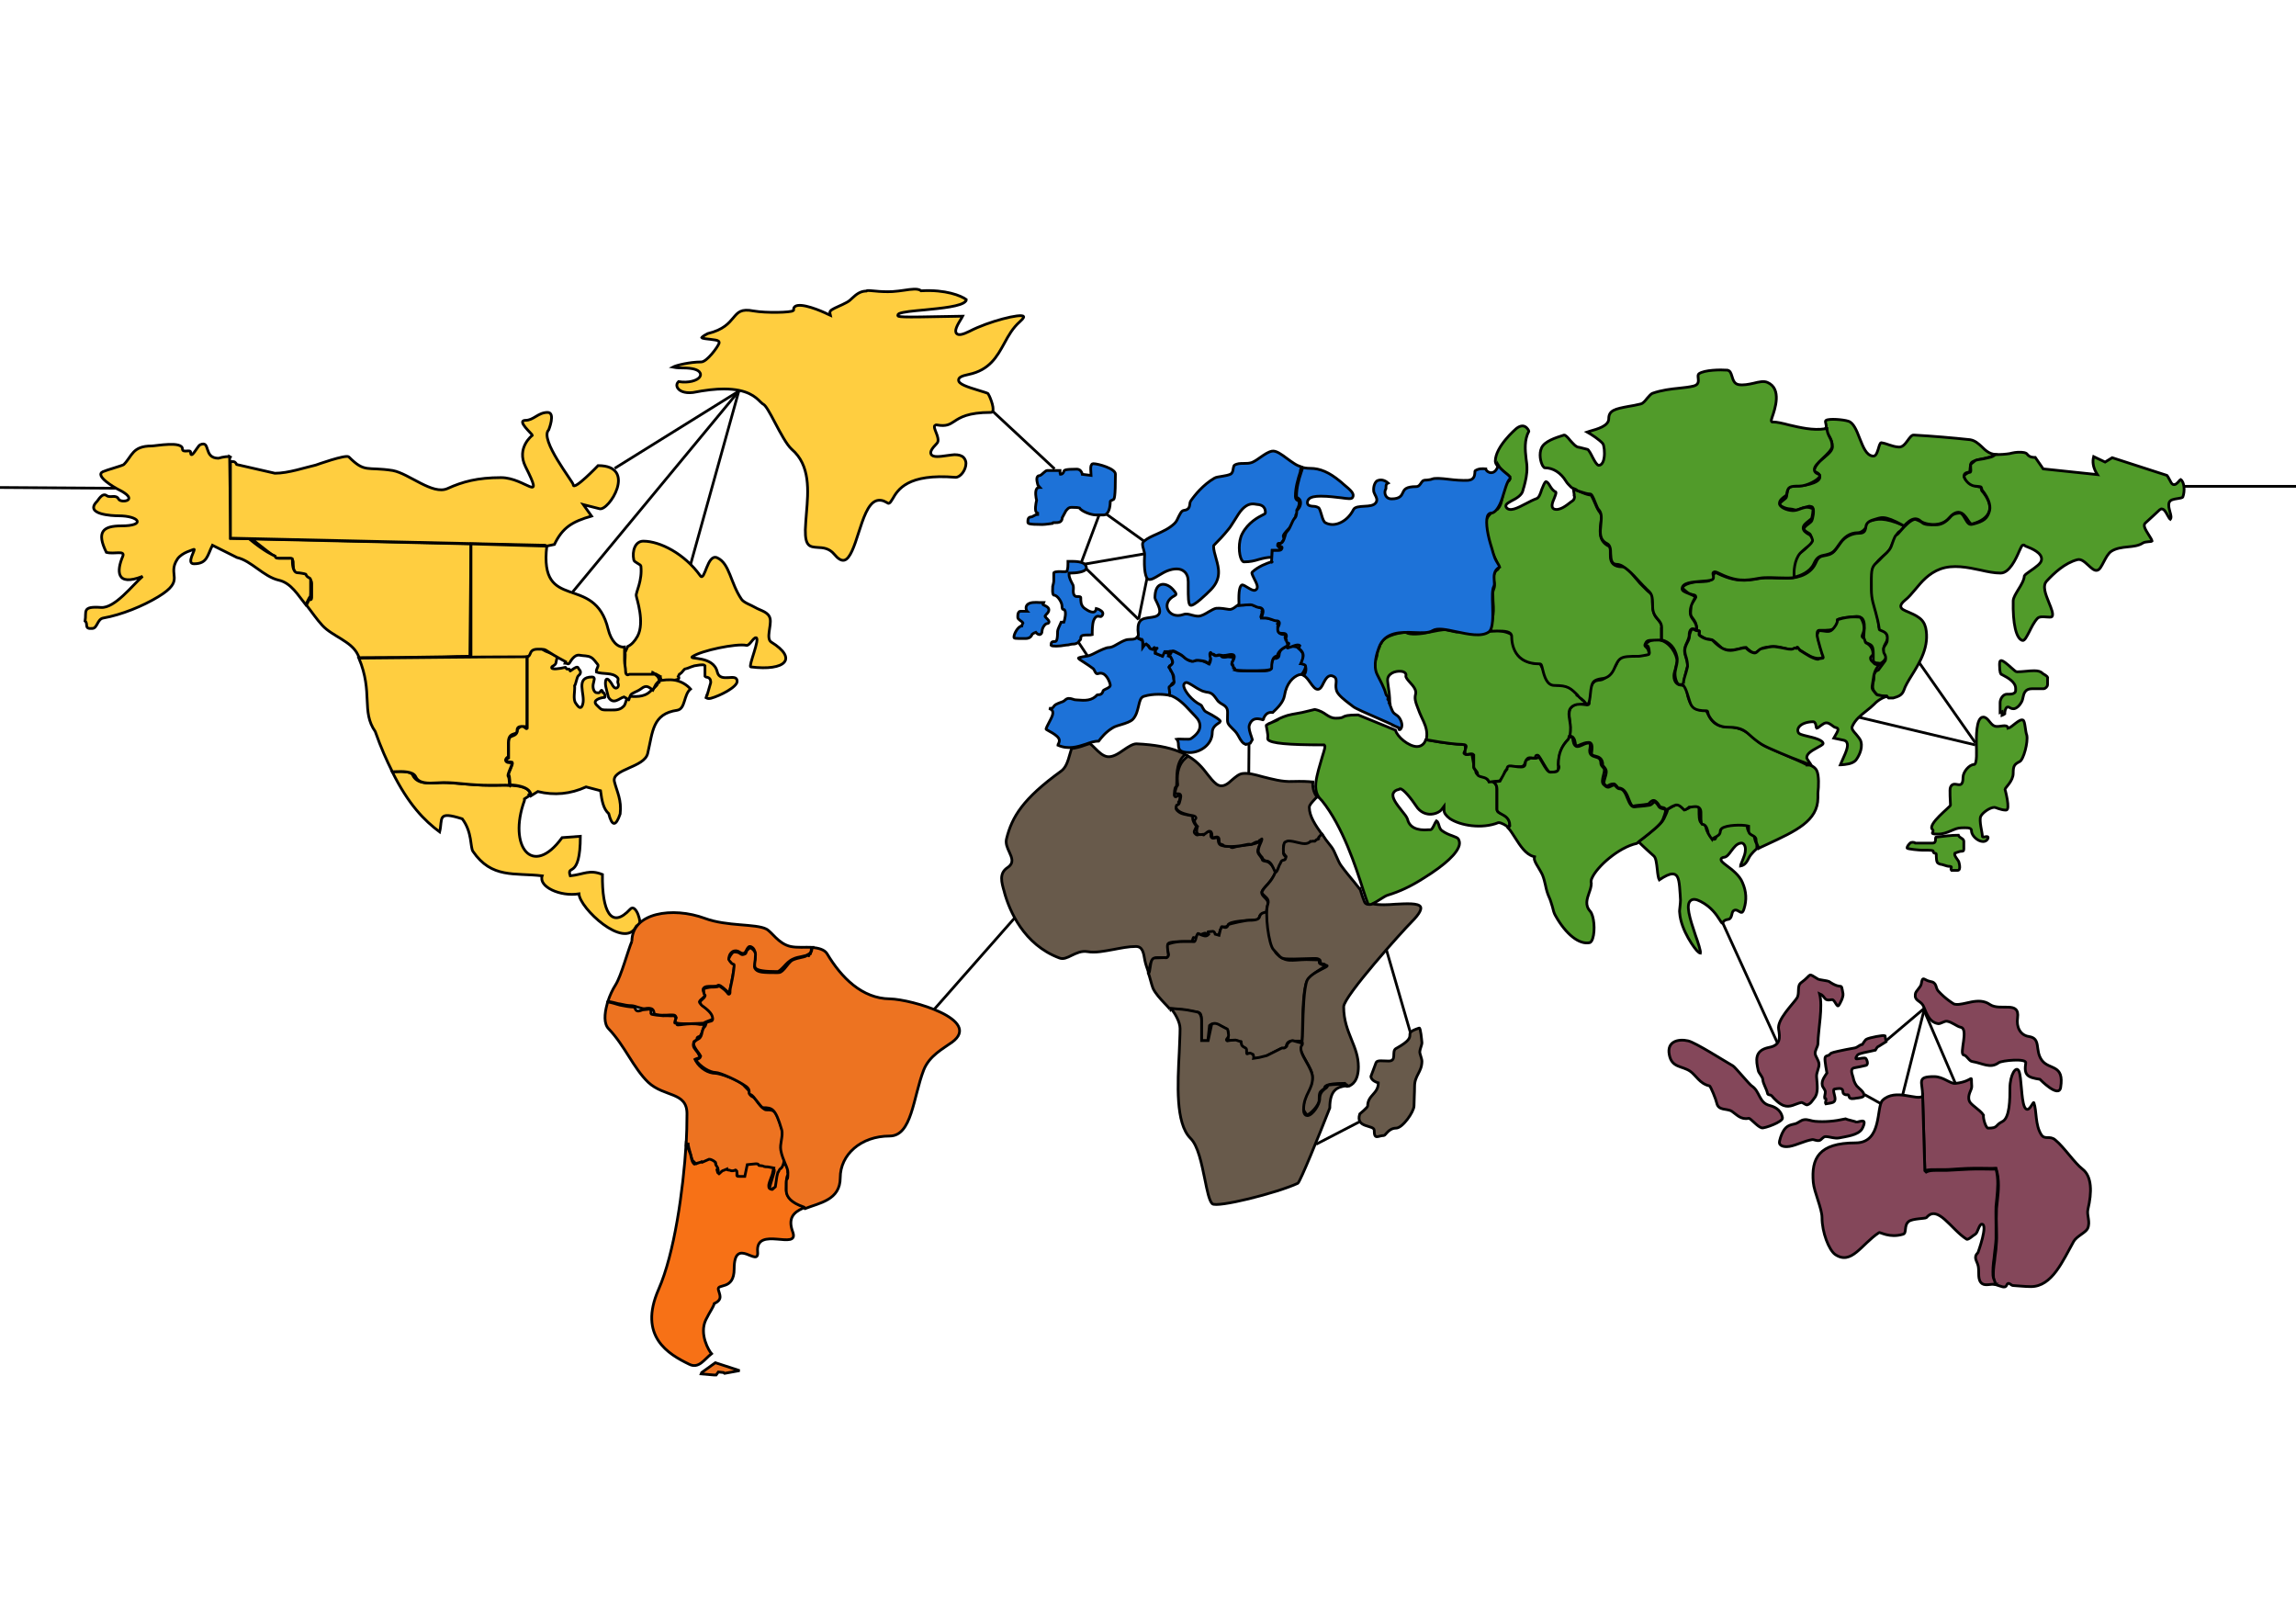 <?xml version="1.0" encoding="utf-8"?>
<!-- Generator: Adobe Illustrator 19.2.1, SVG Export Plug-In . SVG Version: 6.00 Build 0)  -->
<svg version="1.1" xmlns="http://www.w3.org/2000/svg" xmlns:xlink="http://www.w3.org/1999/xlink" x="0px" y="0px"
	 viewBox="0 0 841.9 595.3" style="enable-background:new 0 0 841.9 595.3;" xml:space="preserve">
<style type="text/css">
	.st0{fill:none;stroke:#000000;stroke-dasharray:56,28;}
	.st1{fill:none;stroke:#000000;}
	.st2{fill:none;stroke:#000000;stroke-miterlimit:10;}
	.st3{fill:#685A4B;stroke:#000000;}
	.st4{fill:#519B2A;stroke:#000000;}
	.st5{fill:#519B2A;stroke:#020201;}
	.st6{fill:#1D72D8;stroke:#000000;}
	.st7{fill:#FFCE40;stroke:#000000;}
	.st8{fill:#ED7321;stroke:#000000;}
	.st9{fill:#F77116;stroke:#000000;}
	.st10{fill:#84475A;stroke:#000000;}
</style>
<g id="connectors">
	<line class="st0" x1="225.4" y1="171.7" x2="270.9" y2="143.4"/>
	<line class="st1" x1="210" y1="217" x2="270.9" y2="143.4"/>
	<line class="st1" x1="253.2" y1="207" x2="270.9" y2="143.4"/>
	<line class="st1" x1="363.6" y1="150.4" x2="386.7" y2="171.9"/>
	<line class="st1" x1="396.5" y1="206.2" x2="403.1" y2="188.6"/>
	<line class="st1" x1="405" y1="188" x2="419.5" y2="198.4"/>
	<line class="st1" x1="397.8" y1="206.8" x2="419.3" y2="203.1"/>
	<line class="st1" x1="417.5" y1="227.1" x2="420.6" y2="211.9"/>
	<line class="st1" x1="397.8" y1="208" x2="417.5" y2="227.1"/>
	<line class="st1" x1="395" y1="234.8" x2="398.8" y2="240.5"/>
	<line class="st1" x1="342.6" y1="370" x2="372" y2="336.6"/>
	<line class="st1" x1="458" y1="271.2" x2="457.9" y2="283.8"/>
	<line class="st1" x1="517.2" y1="378.7" x2="508.4" y2="348.3"/>
	<line class="st1" x1="482.6" y1="419.5" x2="499" y2="411"/>
	<line class="st1" x1="703.5" y1="242.6" x2="724.3" y2="272.3"/>
	<line class="st1" x1="680.5" y1="262.7" x2="724.3" y2="273.1"/>
	<line class="st1" x1="631.3" y1="337.5" x2="652" y2="382.9"/>
	<line class="st2" x1="683.7" y1="401.3" x2="689.8" y2="404.7"/>
	<line class="st2" x1="705.8" y1="369.5" x2="691.4" y2="381.7"/>
	<line class="st2" x1="697.7" y1="401.3" x2="705.5" y2="370.4"/>
	<line class="st2" x1="717.1" y1="397.4" x2="705.5" y2="370.4"/>
	<line class="st2" x1="800.5" y1="178.3" x2="842.9" y2="178.3"/>
	<line class="st2" x1="-4" y1="178.7" x2="42.7" y2="179"/>
</g>
<g id="africa">
	<path id="north-africa" class="st3" d="M433.3,275.9c-0.5-0.1-0.9-0.3-1.3-0.5l0,0c-3.6-1.4-8.5-2.4-15.3-2.7c-1.3,0-3,1.1-4.6,2.2
		c-2,1.4-4.1,2.8-6.1,2.5c-1.7-0.3-3.1-1.7-4.4-3c-0.7-0.7-1.4-1.4-2-1.8c-0.6,0.2-1.2,0.4-1.8,0.6c-1.6,0.6-3.4,1.1-5.3,1.3
		c0.1,0,0.2,0,0.4,0c-0.2,0.7-0.4,1.3-0.6,2c-0.7,2.5-1.4,4.9-3.2,6.2c-14.1,10.2-18,16.8-20,24.7c-0.5,1.8,0.3,3.5,1,5
		c0.9,2,1.9,4-0.7,5.7c-3.1,2.1-2.2,5.3-1.1,9v0.1c1.9,6.8,7.1,19.1,20.1,24c1.5,0.6,2.9-0.1,4.5-0.9c1.7-0.8,3.6-1.8,5.9-1.4
		c2.9,0.5,6.1-0.2,9.5-0.8c2.7-0.5,5.5-1.1,8.2-1.1c2.4,0,2.8,2.1,3.3,5.1c0.3,1.5,0.7,2.5,1.4,4.6c0-0.3,0,0.3,0,0
		c0.3-2.2,0.8-5.6,3.1-5.6h3.2c0.5,0,0.7-0.2,0.7-0.2c0.4-0.4,0.2-1.4,0.1-2.4c-0.1-0.9-0.2-1.7,0-2.3c0-0.5,0.5-1,6.4-1h2.4
		c0.1-0.2,0.2-0.6,0.3-1c0.3-1.1,0.2,0,1.2-0.5l0.7-1.4l0,0c0.3,0,0.2,0.1,0.8,0.3c0.3,0.1,1.4-0.5,1.8-0.5c-0.1-0.3-0.4,1.3-0.2,1
		c0.2-0.2,0.6-0.9,1.2-0.9c1.2,0,3-0.2,3.9,1.4l0.7-2.8c0-0.2,1.2,0.2,1.3,0c0.3-0.3-1.4-1-0.8-1c1.2,0.1,2.1,0,2.4-0.8l0,0
		c0.5-1.3,7.6-1.6,7.7-1.6c2,0,3.2-0.1,3.4-0.3c0.5-2.1,1-2.2,2.8-2.3c0.1-1.2,0.3-2.3,0.5-2.9c0.5-1.3-0.3-2.1-1.1-2.9
		c-0.6-0.6-1.2-1.2-1-2c0.1-0.6,0.6-1.1,1.4-2c1.2-1.3,2.7-3,3.8-5.5c-0.4-0.7-1.3-2.3-2.5-3.2c-0.5-0.4-1.1-0.5-1.6-0.6
		s-1-0.2-1-0.7c0-0.2-0.4-0.6-0.6-1c-0.4-0.5-0.9-1.1-1-1.7c-0.1-1.3,1.1-3.1,1.2-4.1c-1.8,1.5-5.7,1.6-7.6,1.9
		c-2.4,0.3-2.9,1.1-3.7,0.3c-0.2-0.2-2.3-0.2-2.6-0.3c-0.9-0.2-1.8-0.4-1.8-2.3c-0.1,0-0.2-0.8-0.3-0.8c-0.5,0.1-1.6,0.5-2.1,0.1
		c-0.4-0.3-0.3-0.9-0.3-1.7c0-0.3-0.4-0.5-0.5-0.6c-0.1,0.1-3.1,0.3-2.5,1.1c0.4,0.5,0.7,0,0,0c0,0-1.4,0-1.5,0.1
		c-0.5,0.1-0.6,0.4-1.4-0.5c-0.6-0.6,0.2-1.3,0.6-2.6c-0.7-0.8-1.8-2.6-1.2-3.7c-0.2-0.1-1.6-0.3-1.8-0.4c-1.6-0.3-2.8-0.4-4.1-1.7
		c-1-1,0.4-1.8,0.6-2.5c0.1-0.7-0.3-0.5,0.1-0.7c0.1,0,0.1-0.4,0.2-0.5c0.4-1.2,0-1.8,0-2.1c-0.2,0.1-1.3,1-1.6,0.8
		c-0.3-0.3-0.3-0.7-0.3-0.8c0.1-2.3,0.3-2.7,0.8-3c0-0.2,0.1-0.6,0.1-2c0-2.9,0-7.7,3.5-9.9c-0.2,0.1,0.6,0.8,0.5,0.9
		C435.3,276.9,433.8,276.2,433.3,275.9z"/>
	<path id="central-africa" class="st3" d="M429,369.8c2.8,0.1,7.4,0.7,9.8,1.3c1.7,0,1.7,1.2,1.7,3.2v7.3h2.4l0.6-5.6l0.1-0.1
		c1.4-1.4,4.8,0.6,5.7,1.2c1,0.1,1,1.4,1,2.5c0,0.7,0,1.7,0.3,2c0.1,0,0.2,0,0.4,0c1.4-0.2,2.9-0.2,3.5,0.4c0.2,0.2,0.4,0.5,0.4,0.8
		c0,0.4,0.3,0.6,0.8,1s1.2,0.8,1.2,1.7c0,0.8,0.1,0.8,1.4,0.8c0.6,0,0.9,0.3,1,0.5c0.3,0.4,0.3,0.9,0.2,1.4l3.8-0.5l6.5-3.3h0.1
		c0.6,0,1.1,0,1.6-0.5c0.1-0.1,0.2-0.3,0.2-0.6c0.2-0.6,0.4-1.6,2.1-1.6h3.7c0.1-1.2,0.1-2.9,0.1-4.6c0.1-6,0.3-14.3,1.6-17.3
		c1.3-2.7,6.5-5.3,8.3-6.4l-1.8,0.5c-0.8-0.1-1.3-0.4-1.7-0.6c-0.6-0.3,0.2-1.4-0.9-1.4c-0.9,0-3.2-0.1-4.1-0.1
		c-5.5,0.1-7.5,1.3-11-2.3c-1.6-1.6-2.9-10.3-2.6-15.1c-1.4,0-3.1,0.1-3.5,1.6c-0.2,0.9-1,1.4-3.8,1.4c-1.4,0-6.9,1.2-7.7,1.6
		c-0.6,1.6-1.3,0.9-2.4,0.8c-0.1,0-0.4,1-0.5,1l-0.5,2.1l-1.4-0.4l0,0c-0.5-1.6-1.1-0.9-2.4-0.9c-0.2,0-0.3,0-0.3,0.1s0,0.4,0.1,0.5
		l0.2,0.3l-0.3,0.3c-0.7,0.7-1.8,0.2-2.8-0.2c-0.3-0.1-0.6-0.2-0.8-0.3c-0.5,0.4-0.7,1.4-0.9,2.2c-0.3,1-0.6,0.7-1.3,0.7h-3.2
		c-3.2,0-5.3,0.8-5.7,1c-0.2,0.3-0.1,1.6,0,2.3c0.2,1.2,0.6,1.6-0.1,2.4c-0.3,0.4-0.6,0.2-1.2,0.2l-3.3,0.1c-1.5,0-1.6,1.9-1.9,3.7
		c-0.2,1.3-0.2,1.7-0.6,1.9c0.4,1,1.2,4.4,1.7,5.6c1,2,2.6,3.7,4.2,5.4c0.7,0.7,1.4,1.5,2.1,2.3C429.2,369.8,429.1,369.8,429,369.8z
		"/>
	<path id="egypt" class="st3" d="M480.1,296c0-0.9,1-1.9,2.2-3.2c0.2-0.2,0.4-0.4,0.6-0.6c0,0.1,0.1,0.1,0.1,0.1
		c-0.8-1-1.9-2.9-1.6-6.1c0,0.2,0,0.3,0,0.5c-1.7-0.2-4-0.3-7.4-0.2c-3.9,0.2-7.6-0.9-10.9-1.7c-2.9-0.8-5.4-1.5-7.5-1.2
		c-1.4,0.2-2.6,1.3-3.8,2.3c-1.6,1.5-3.5,3.1-5.7,1.6c-1.3-1-2.3-2.3-3.4-3.7c-1.6-2.1-3.5-4.5-7-6.6c-2.8,1.8-4,4.8-4,8.3
		c0,2.2,0.4,2.4-0.1,2.6c0,0-0.7,1.3-0.8,3c0.2-0.1,1.6-0.2,1.9,0.1c0.4,0.4,0.4,1-0.3,3.3c-0.1,0.4-0.5,0.5-0.9,0.7
		c-0.2,0.1,0-0.1,0,0c0,0-0.7,0.8,0.3,1.8c1.1,1.1,3.3,1.6,4.8,1.9c1.2,0.2,1.7,0.3,1.9,0.8c0,0.1,0.1,0.4-0.2,0.6
		c-0.9,0.9,0.6,2.5,0.6,2.5l0.2,0.2l-0.1,0.3c-0.3,1.1-0.3,1.9,0.1,2.3c0.4,0.5,1.4,0.4,1.9,0.3c0.1,0,0.2,0,0.3,0
		c0.3,0,0.8-0.3,1.1-0.6c0.5-0.4,0.9-0.7,1.4-0.5s0.6,0.9,0.6,1.6c0,0.4,0.1,0.7,0.2,0.7c0.1,0.1,0.6,0,0.8-0.1
		c0.5-0.1,0.9-0.3,1.3,0c0.1,0.1,0.3,0.3,0.3,0.8c0,1.5,0.3,1.6,0.7,1.7c0.3,0.1,0.8,0.2,1.1,0.6c0.5,0.3,4.3,0.5,8-0.4
		c2.6-0.6,0.9,0.6,3.6-0.9c3.7-0.9,1.1-0.8,1.5-0.7c0.4,0.1,0.9-1.1,0.8-0.3c-0.1,0.9-1.4,2.7-1.3,4.4c0,0.3,0.6,1.3,1,1.7
		c0.4,0.4,0.5,0.5,0.6,1c0.1,0,0.9,0.7,1,0.7c0.6,0.1,0.9,0,1.6,0.6c1.1,1,1.7,3.1,2.1,3.9c0.1-0.2,1.3-2,1.4-2.2
		c0.3-0.7,0.6-1.5,1.1-2.1c0.4-0.5,0.9-0.6,1.3-0.8c0.2-0.1,0.6-0.2,0.6-0.3c0-0.2-0.5-0.6-0.7-0.7c-0.4-0.3-0.7-0.6-0.7-1
		c0-0.2,0-0.5,0-0.8c-0.1-1-0.2-2.3,0.5-3.1c0.3-0.4,0.8-0.5,1.3-0.5c1.1,0,2.3,0.3,3.5,0.6c1.6,0.4,3.4,0.8,4,0.2
		c0.5-0.5,0.9-0.8,1.3-0.7c0.2,0.1,0.3,0.2,0.4,0.3c0.9-0.4,1.6-1.1,2.1-1.8c0.4-0.4,0.7-0.8,1.1-1.1l0,0
		C482.3,302.5,480.1,299.2,480.1,296z"/>
	<path id="east-africa" class="st3" d="M498.1,391.1c0-3.7-1.2-6.7-2.5-9.9c-1.4-3.5-2.9-7.1-2.9-12.1c0-3.8,21.6-27.8,24.8-31
		c3.4-3.4,3.7-4.9,3.4-5.6c-0.7-1.5-5.3-1.2-9.3-1c-1.4,0.1-2.7,0.2-4,0.2c-1.8,0-3.4-0.1-4.5-0.4l0,0c-0.7,0.2-1.3,0.3-1.8,0.2
		c-0.4-0.1-0.8-0.4-1-0.9c-0.4-0.9-1-2.7-1.8-5.3c0.1,0.3,0.2,0.6,0.3,0.9c-0.7-0.9-1.5-1.9-2.3-2.9c-1.4-1.7-3.1-3.7-4.7-5.9
		c-0.7-0.9-1.2-2.2-1.8-3.5c-0.5-1.2-1.1-2.5-1.7-3.3c-0.7-0.9-1.4-1.8-2.1-2.7c-0.3-0.4-1.1-1.7-1.4-2.1c-0.3,0.1-0.9,0.7-1.2,1.1
		c-0.6,0.8,0.7,0.5-0.8,0.9l-0.7,0.6h-0.9c-0.1,0-0.6,0.2-0.7,0.1c-0.1,0.1,0.1-0.1,0,0c-1.1,1.1-2.6,0.9-4.6,0.4
		c-1.1-0.3-2.5-0.6-3.5-0.6c-0.4,0-1.3,0.5-1.3,0.5c-0.4,0.4-0.6,2.3-0.5,3.1c0,0.3,0,0.6,0,0.8c0.1,0.1,0.6,0.9,0.7,1
		c0.5,0.4,0.3,0.3,0.1,1c-0.1,0.7-0.8,0.6-1.3,0.8c-0.3,0.1-0.5,0.9-0.7,1.2c-0.4,0.5-0.5,1.2-0.8,1.8c-0.3,0.8-0.5,1.2-1,1.4
		c-1.1,2.6-2.4,3.9-3.5,5.1c-0.6,0.6-1.3,1.7-1.4,2c0,0.2,0.2,0.8,0.6,1.1c0.8,0.9,2.2,1.5,1.6,3.4c-1.2,3.1,0.3,15,2.1,16.7
		c3.2,3.3,2,3.4,7.5,3.4c0.8,0,6.2-0.2,7.1-0.2c1.4,0,1.5,0,2.2,0.4c0.6,0.3,0,1.6,1.2,1.6c0.5,0,0.7,0.1,0.8,0.2
		c0.1,0.5,1.6,0.2,0.4,0.9c-1.7,1-5.7,2.6-6.9,4.9c-1.2,2.8-1.5,11.7-1.6,17.3c-0.1,5.5-0.4,6.5-0.7,6.8c-0.8,0.8,0.7,3.4,1.9,5.5
		c1.2,2.2,2.3,3.9,2.3,5.8c0,2.3-0.7,3.6-1.5,5.2c-0.8,1.7-1.8,3.9-1.8,6.5c0,0.5,1.1,2.2,1.4,2.2c1,0,4.4-3.5,4.4-5.3
		c0-2.7,0.2-3,1.1-3.7c0.4-0.3,0.9-0.6,0.9-0.8c0-0.5,0.1-1.7,7.1-1.7c0.9,0-0.1-0.2,0.3,0.8c0-0.1,1,0.4,0.9,0.3
		C496,398,498.1,396,498.1,391.1z"/>
	<path id="south-africa" class="st3" d="M492.9,397.5c-3.4,0-5.5,0.2-6,0.4c-0.1,0.6-0.6,1-1.1,1.3c-0.8,0.7-1.9,1.5-1.9,3.7
		c0,2.1-2.7,6.1-4.5,6.1c-0.5,0-1.4-0.3-1.4-2.2c0-2.8,0.9-4.7,1.8-6.5c0.8-1.6,1.5-3.1,1.5-5.2c0-1.7-1.2-3.9-2.3-5.8
		c-1.5-2.6-2.7-4.9-1.5-6.3c0-0.1,0.1-0.3,0.1-0.5l-3.6-1c-0.9,0-1.9,1-2.1,1.6c-0.1,0.3,0.1,0.3-0.2,0.6c-0.8,0.8-0.9,0.5-1.6,0.5
		l-5.6,2.8l-2.8,0.7l-2,0.3c0.1-0.4-0.1-1.1-0.2-1.4c0,0-0.9-0.5-1-0.5c-1.3,0-1.4,1-1.4-0.8c0-0.3,0.1-0.8-0.4-1.1
		c-0.5-0.3-1.5-0.6-1.5-1.6c-0.4-0.5,0.3-0.9-0.4-0.8c-0.3,0-1.5-0.5-1.7-0.5l-1.9,0.1l-1.2,0.2c-0.9-0.5,0.5-0.9,0.5-2.1
		c0-0.5-0.3-2.1-0.4-2.2l-0.6-0.3l-1.9-1c-1.4-0.9-2.5-1-3.3-0.5l-1.3,6h-2.4v-7.3c0-2.2-1-3.2-1.7-3.2l-1.9-0.4
		c-2.1-0.5-4.8-0.7-7.6-0.9c1.4,1.8,3.3,4.9,3.3,7.4s-0.2,5.5-0.3,8.7c-0.6,11.6-1.4,26,4.1,31.5c2.8,2.7,4.1,9.3,5.3,15.1
		c0.8,4,1.6,7.9,2.7,8.9c1.6,1.6,23.7-3.9,31.4-7.5c1-0.9,7.7-17.4,11.7-27.6c0-7,3.1-7.6,5.7-8.1c0.2,0,0.5-0.1,0.7-0.1
		c-0.1-0.1-0.1-0.2-0.2-0.3C493.5,397.7,493.2,397.5,492.9,397.5z"/>
	<path id="madagascar" class="st3" d="M520.4,376.9c-7.3,2.4,1,2.3-8.5,7.5c-1.8,1,0.5,4.6-2.7,4.6c-2.2,0-4.1-0.4-4.6,0.5
		c-0.2,0.5-1.9,5.1-1.9,5.1c0,1.7,2.7,2.4,2.7,2.4c0,4.1-3.9,4.4-3.9,8.5c0,0.5-2.9,2.9-2.9,2.9c-1.7,5.3,5.3,3.9,5.3,6
		c0,3.7,1.4,1.9,3.6,1.9c0.5,0,1.7-2.7,4.4-2.7c2.4,0,6.6-6,6.6-8.2s0.2-4.6,0.2-7.1c0-4.1,2.7-5.2,2.7-9.3c0-0.6-0.5-1.9-0.7-2.7
		c-0.4-1.1,0.7-3,0.7-4C521.3,381.3,520.9,376.7,520.4,376.9z"/>
</g>
<g id="asia">
	<path id="southeast-asia" class="st4" d="M644.5,310c0,0-0.1-0.1-0.2-0.3c-0.4-0.7-1-1.9-1-3.3c0-0.2-0.2-0.3-0.7-0.6
		c-0.8-0.4-1.9-1-1.9-2.7v-0.8c-2.1-0.4-7.8-0.2-9.1,0.7c-0.9-0.1-0.6,1-0.6,1.1c-0.6,1.4-1.8,2.1-1.8,2.1c-0.2,0.1,0.1,0.5,0,0.6
		c0,0.6-0.3,0.9-0.5,0.9c-1,0.2-2.6-2.8-2.8-3.1c-0.1-0.2-0.1-0.4-0.2-0.6c-0.2-0.8-0.5-2.1-1.2-2.1c-0.3,0-0.5-0.1-0.8-0.3
		c-0.7-0.7-0.7-2.7-0.7-4.5c0-0.2,0-0.4,0-0.5c0-0.5-0.1-0.8-0.3-1c-0.3-0.2-0.9-0.2-1.6-0.1c-0.3,0-0.7,0.1-1,0.1
		c-0.7,0.6-2.2,1.6-2.9,0.8c-0.1-0.1-0.2-0.2-0.3-0.3c-0.8-0.8-1.5-1.5-2.2-1.1c-0.6,0.2-1.3,0.6-2,1c-0.4,0.2-0.8,0.5-1.2,0.7l0,0
		c-0.1,0.8-0.6,1.8-1.2,3.1l-0.2,0.4c-0.8,1.8-4.3,4.5-7.1,6.7c-0.8,0.6-1.6,1.3-2.2,1.7c-0.2-0.2-0.3-0.3-0.3-0.3s2.7,2.7,5.9,5.5
		c0.8,0.7,1,2.5,1.3,5.1c0.1,1.3,0.4,3.2,0.7,3.7c2.1-1.4,3.7-2.2,4.9-2.2c0.3,0,0.6,0.1,0.9,0.2c1.4,0.7,1.6,3,1.9,7.6l0.1,1.8
		c0,0.6-0.1,1.6-0.2,2.5c-0.1,0.8-0.2,1.7-0.1,2.1c0.4,6.5,5.8,13.7,6.8,14.4c0.5,0.4,0.7,0.5,0.8,0.5c0.2-0.8-0.9-4.1-1.8-6.6
		c-2.2-6.5-3.6-11.2-1.8-12.7c0.8-0.7,2-0.6,3.7,0.3c3.9,2,5.8,4.9,6.9,6.6c0.4,0.6,0.8,1.3,1,1.4c0,0,0.1-0.1,0.2-0.3
		c0.6-0.9,1.3-1,1.8-1.1c0.6-0.1,1.2-0.2,1.6-2.1c0.1-0.5,0.3-1.1,0.9-1.3c0.6-0.2,1.1,0.1,1.6,0.4c0.4,0.2,0.8,0.5,1.1,0.4
		c0.2-0.1,0.5-0.3,0.8-1.3c1-3.2,0.9-6.3-0.6-9.7c-1-2.5-3.8-4.7-5.7-6.1c-1.6-1.2-2.3-1.8-2.1-2.5c0.2-0.5,0.9-0.6,1.1-0.6
		c1-0.1,1.8-1.2,2.6-2.3c1-1.3,2-2.7,3.5-2.9c0.5-0.1,0.9,0.1,1.2,0.5c0.7,0.9,0.6,2.5,0.2,3.8c-0.3,0.8-0.6,1.7-0.9,2.4
		c-0.2,0.6-0.6,1.3-0.6,1.7c1.7-0.3,2.4-1.6,3.2-3.2c0.7-1.3,2.4-2.9,3.8-4l-1,0.2V310L644.5,310L644.5,310z"/>
	<path id="china" class="st4" d="M666.2,282.6c-0.5-1.1-1.3-1.5-2.1-2c0,0-0.1,0-0.1-0.1h-1.4V280l-0.4-0.2c-0.1,0.2,0,0.4,0.1,0.5
		c-0.5-0.4-5.5-2.6-8.8-4c-2.4-1-4.7-2-5.7-2.5c-1.7-0.7-3-1.8-4.3-3c-2.5-2.1-5-4.3-10-4.3c-4.9,0-6.4-3-7.3-4.9
		c-0.2-0.4-0.5-1-0.6-1.1l0,0c-5.1,0-5.9-2.7-6.6-4.9c-0.6-1.8-0.1-4.4-2.4-4.4c-1.2,0-2.8-0.8-2.8-3.4c0-0.9,0.3-1.6,0.5-2.4
		c0.2-1.2,0.8-2.7,0.6-3.7c-0.8-3.6-3.8-7.2-7.5-7.2c-3.1,0-4.1,1.9-4.2,2.1c-0.2,0.4,0.6,1.3,1,1.9c-0.6-2.6,0.4-2.2,0.6,0.8
		c0,0.7-1.3,0.8-1.9,0.8c-6.9,0-8.5-0.7-10.3,3.6c-1.5,2.9-4.2,5.5-5.7,5.6c-2.1,0.2-4.2,0.3-4.2,8.6l0,0c0,0.1,0,0.1,0,0.2
		c-0.3,0.7-2,0-4.1,0c-1,0-1.9,0.7-2.5,1.2c-1.3,1.3-0.4,4.9-0.4,7.4c0,1.2,0.1,2.2-0.1,3.1c-0.2,0-0.3,0-0.5,0
		c2.1,0,2.3,1.5,2.5,2.5c0.1,0.9,0.2,1.1,0.6,1.1c0.4,0,1-0.2,1.5-0.5c0.8-0.3,1.7-0.7,2.8-0.7c0.5,0,0.8,0.2,0.9,0.4
		c0.5,0.6,0.4,1.7,0.3,2.6c0,0.3-0.1,0.6-0.1,0.8c0,0.8,0.4,1,1.4,1.2c1.1,0.3,2.7,0.7,2.7,3.3c0,0.1,0.3,0.5,0.5,0.7
		c0.4,0.5,0.8,1,0.8,1.7c0,0.8-0.3,1.7-0.5,2.4c-0.3,0.9-0.5,1.9-0.2,2.2c0.9,0.9,1,0.8,1.4,0.5c0.4-0.2,0.9-0.6,1.9-0.6
		c0.5-0.1,0.8,0.4,1.2,0.8c0.2,0.3,0.5,0.7,0.7,0.7c2.1,0,3.1,2.3,3.8,4.2c0.5,1.3,1,2.6,1.7,2.4c0.4-0.1,1.2-0.2,2.1-0.3
		c1-0.1,2.2-0.2,3.2-0.4c0.2-0.1,0.5-0.3,0.7-0.6c0.4-0.4,1.2-1.1,2-0.5c0.6,0.4,1.1,1.1,1.6,1.9c0.1,0.2,0.4,0.3,0.8,0.4
		c0.4,0.1,0.8,0.1,1.1,0.4c0.2,0.2,0.4,0.3,0.5,0.5l0,0c0.3-0.2,0.6-0.3,0.9-0.5c0.7-0.5,1.5-0.9,2.1-1.1c1.3-0.7,2.5,0.6,3.3,1.4
		c0.1,0.1,0.2,0.2,0.3,0.3c0.2,0,1-0.4,1.7-1l0.1-0.1h0.2c0.4,0,0.8,0,1.1-0.1c0.9-0.1,1.8-0.2,2.4,0.4c0.4,0.4,0.6,0.9,0.6,1.7
		c0,0.1,0,0.3,0,0.5c0,0.8-0.1,3.3,0.4,3.8c1.5,0,1.9,1.7,2.2,2.9c0,0.2,0.1,0.4,0.1,0.5c0.3,0.5,1,1.7,1.4,2.2
		c0.2-0.4,0.7-0.7,1.2-0.9c0.8-0.4,1.8-0.9,1.8-2.1c0-0.3,0.1-0.7,0.6-1.1c1.7-1.3,7.5-1.4,9.4-0.9l0.4,0.1v1.6
		c0,1.1,0.7,1.4,1.4,1.8c0.6,0.3,1.3,0.7,1.3,1.5c0,1.2,0.6,2.2,0.9,2.8c0.1,0.2,0.2,0.3,0.2,0.4c0.2-0.1,0.3-0.2,0.5-0.3
		c0.9-0.4,1.8-0.8,2.6-1.2c10.3-4.8,18.5-8.5,18.5-17c0-0.5,0-1.1,0-1.7C666.9,288.2,667,284.3,666.2,282.6z"/>
	<path id="middle-east" class="st4" d="M468.7,263.7c0.3,0.3-4.5,1.8-4.4,2.3s0.7,3.6,0.6,4c-0.1,0.6-0.1,0.9,0.1,1.2
		c1.1,1.3,7.3,1.9,20.2,1.9h0.3l0.2,0.2c0.3,0.4,0.1,1.1-0.9,4.3c-0.8,2.8-2,6.5-2.3,9.4c-0.4,3.8,1.2,5.5,1.9,6.2
		c0.1,0.1,0.2,0.2,0.3,0.3c7.7,9.5,12.5,24.5,15.1,32.6c0.8,2.4,1.4,4.3,1.8,5.2c0.1,0.2,0.2,0.3,0.3,0.3c0.2,0,0.4,0,0.6,0
		s0.5-0.1,0.8-0.3c0.9-0.4,1.9-1,2.8-1.6c1-0.6,2-1.3,2.7-1.5c4.6-1.4,8.6-3.3,13.3-6.3c7.9-4.9,12.3-9.1,13-12.1
		c0.2-0.9,0-1.6-0.4-2.3c-0.3-0.4-1.2-0.7-2.2-1.1c-1.2-0.4-2.6-1-3.8-1.9c-0.6-0.4-0.9-1.3-1.1-2c-0.2-0.7-0.5-1.4-0.9-1.6
		c-0.2,0.2-0.5,0.9-0.7,1.3c-0.6,1.2-1,2.1-1.7,2c-0.1,0-0.2,0-0.4,0c-4.4,0.4-7.1-0.9-7.8-3.9c-0.2-0.7-1.2-2-2.2-3.2
		c-1.8-2.3-3.7-4.7-3-6.3c0.3-0.7,1-1.2,2.1-1.4c0.1-0.1,0.2-0.1,0.3-0.2c1.1-0.3,4.4,3.9,5.9,6.2c1.5,2.4,3.5,3,4.9,3.1
		c2,0.1,3.8-0.8,4.5-1.7l0.9-1.2v1.5c0,1,0.8,2,2.1,3c3.9,2.6,11.8,3.9,17.8,1.5h0.1h0.1c0.9,0,2.7,1,3.4,1.7l0.6-0.9
		c0-2-1.2-3.1-2.4-3.8c-1.1-0.6-2.3-0.6-2.3-2.1v-7.3c0-1.2-0.7-2.3-1.4-2.7c-0.5-0.4-2.1-0.1-2.4-1.2c-0.2-0.3-0.9-0.5-1.5-0.6
		c-1-0.3-2.5-0.6-2.5-2.1c0-0.1-0.2-0.4-0.4-0.6c-0.4-0.5-0.3-0.8-0.3-1.7l-0.7-3.9c-0.2,0-0.5,0.1-0.7,0.1
		c-0.7,0.1-1.5,0.3-2.1-0.2c-0.4-0.3,0.4-0.8,0.4-1.6c0-0.8,0.2-1.5-0.7-1.8c-0.2,0-0.4,0-0.7,0c-1.6-0.1-5.3-0.3-13.1-1.7l0.1-0.3
		l0,0c-0.2,0.6-0.4,1.1-0.7,1.5c-0.6,0.8-1.5,1.3-2.6,1.3c-3.1,0-7.4-3.7-7.9-6l-13.7-5.6c-4.1,0-4.8,0.4-5.4,0.7
		c-0.5,0.3-1,0.5-2.8,0.5c-1.5,0-2.4-0.6-3.5-1.3c-1-0.7-2.2-1.5-4.2-1.9l-4.6,1.1l-3.8,0.7c-4.4,0.8-7.6,3.5-8.8,3.4"/>
	<path id="afghanistan" class="st4" d="M534,231.7c-0.7-0.2-3.1-0.6-3.8-0.8c-1-0.2-4.3,0.5-6.3,0.9c-2.9,0.7-6.9,1-8.3,0.1
		c-0.6-0.3-8.2,0.8-9.2,4c-0.6,0.3-0.4,1.3-0.8,1.7c0.1-0.2-0.6,1.6-0.5,1.4c0,0-0.3,2.1-0.4,2.2c-2.3,5.1,0.1,6.7,0.1,6.7
		c0.3,2.1,0.9,1.9,2.9,6.9c0.9,2.3,1.5,4.2,1.9,5.4c0.1-3.2-0.1-5.7-0.4-7.5c-0.3-2.6-0.7-3.7,0-4.8c1.3-2,4.4-2,5.4-1.6
		c0.7,0.3,1.1,0.8,0.9,1.5c-0.1,0.6,0.8,1.6,1.6,2.5c1.2,1.3,2.3,2.7,2,4.1c-0.5,1.6,0,3.1,0.5,4.4c0.1,0.3,0.2,0.5,0.3,0.8
		c0.4,1.2,0.9,2.3,1.4,3.4c1,2.1,1.9,4,1.9,6.3c0,0.7-0.1,1.3-0.2,1.9l0,0c7.7,1.4,11.4,1.7,12.9,1.7c1,0.1,1.4,0.1,1.6,0.4
		c0.2,0.3,0.1,0.6,0,0.9s-0.3,0.8-0.3,1.5c0,0.4,0.1,0.7,0.2,0.8c0.2,0.2,0.8,0.1,1.2,0c0.6-0.1,1.3-0.3,1.7,0.2l0.1,0.1v4.2
		c0,0.6,0.4,1,0.7,1.4s0.7,0.8,0.7,1.3c0,0.7,0.5,0.9,1.7,1.2c0.9,0.2,1.8,0.5,2.2,1.2c0.1,0.2,0.2,0.4,0.3,0.6l2.9-0.3l1.1-0.1
		l1.6-2.3c0.2-2.9,3.3-2.9,5.8-2.9c1.3,0,1.6-0.7,1.9-1.6c0.2-0.5,0.4-1,0.8-1.4c0.4-0.4,1.1-0.3,1.8-0.2c0.4,0,1,0.1,1.1,0
		c0,0,0-0.1,0-0.2c0-0.6,0.3-0.8,0.5-0.8c0.6-0.2,0.9,0.4,2.2,2.6c0.7,1.2,2,3.5,2.5,3.6c2.9,0,3.3-0.6,3.4-0.7
		c0.1-0.2-0.1-0.5-0.1-0.5l-0.1-0.1v-0.2c0-4.7,1-7.8,3.7-10.6c0.6-0.6,0.8-2.5,0.8-4.3c-0.1-2.7-1.4-5.6,0.2-7.3
		c0.7-0.8,1.8-1.2,3.1-1.2c2.1,0,2.4-0.3,2.4-0.3c0-0.2-0.8-1-1.3-1.3c-0.3-0.3-0.6-0.6-0.8-0.8c-2.5-2.5-3.2-4.6-7.8-4.6
		c-3.8,0-5.2-3.1-5.8-5.6c-0.1-0.4-1.1-2-1.2-2.3c-6.8-0.1-9.9-3.1-9.9-10c0-0.1,0-0.3-0.2-0.4c-0.8-0.8-3.8-1.7-5.5-1.7
		c-0.4,0-1.9,0.1-2.2,0.1c-0.1,0.1-2.7,0.8-2.8,0.9C540.3,232.7,540.3,231,534,231.7z"/>
	<path id="ural" class="st4" d="M607.3,226.4c-0.9-1.1-1.4-3.2-1.4-5.8c0-3.9,0.5-2-1.2-3.5c-0.4-0.3-0.5-0.4-1-0.9
		c-0.4-0.4-1.7-1.7-2.3-2.3c-2.2-2.4-4.5-6.1-6.6-6.1c-3.1,0-4.2-1.5-4.3-3.6c-0.1-1.3,0.2-3.6-0.5-3.9c-3.6-1.8-3.4-4.9-3.1-7.8
		c0.2-2,0.7-3.7-0.3-4.7c-0.3-0.3-1-1.5-1.6-3c-0.4-1-1.3-2.9-1.6-3.3c-1.8,0-5.2-1.9-6.4-2.2c-0.2,0,0.4,2.3,0.2,2.3
		c0.1,0.3,0.2,0.6,0.1,0.9c-0.1,0.5-0.3,0.9-0.8,1.2c-0.2,0.1-0.4,0.3-0.7,0.5c-1.4,1.1-4,3.2-6,2.4c-1.2-0.6-0.6-2.3,0.1-3.9
		c0.3-0.7,0.8-2,0.6-2.3c-1.1-0.5-1.7-1.5-2.2-2.3c-0.4-0.7-0.8-1.3-1.3-1.5c-0.1,0-0.2,0-0.2,0c-0.5,0.3-1,1.7-1.5,2.9
		c-0.5,1.6-1,3-1.9,3.3c-1.1,0.4-2.5,1.1-3.8,1.8c-3.1,1.6-6,3.2-7.3,1.4c-0.1-0.2-0.2-0.5-0.1-0.7c0.1-0.6,0.9-1,2.1-1.7
		c1.6-0.8,3.7-2,4.1-3.7c0.1-0.4,0.2-0.9,0.4-1.4c0.6-2.2,1.2-4.7,1.1-7.3c0-1-0.2-2-0.3-2.9c-0.4-3.4-0.7-7,1-10.2
		c0-0.2-0.5-1.2-1.4-1.7s-2.1-0.2-3.3,0.8c-0.1,0.1-7.6,6.5-7.6,11.9c0,1.3,1.7,2.7,3.1,3.8c1.3,1,2.2,1.8,2.2,2.7
		c0,0.2-0.1,0.6-0.6,0.9c-0.2,0.1-0.3,0.3-0.5,0.5c-0.1,0.3-0.2,0.6-0.4,1c-0.3,0.8-0.7,1.7-0.9,2.6c-0.1,0.5-0.2,1.1-0.3,1.6
		c-0.3,1.4-0.5,3.1-1.7,4.4l-0.1,0.1c-0.7,0.3-1.9,0.8-2.9,2c-0.6,0.6-0.9,1.3-1.2,1.8l0,0c-0.6,1.7-0.5,3.6,1.8,10.6
		c0.5,1.6,0.8,2.5,1.1,3c0.2,0.5,1,1.8,1.2,2.8c0.1,0.4,0.1,0.5,0.2,1c0.1,0.3,0.2,0.4,0.1,0.6c-0.1,0.3-0.4,0.4-0.5,0.5
		c-0.6,0.3-0.9,1.1-1.2,1.9c-0.5,1.2,0.3,1.8,0.3,3.8c0,1.3-0.7,1.5-0.6,3.1c0,1.6,0.1,3.2,0.2,4.7c0.2,3.8-1.2,6.9-0.8,8.9
		c0,0.1,0.1,0,0,0c0.2,0-0.3,0,0,0c2.8-0.1,6-0.2,7,0.8c0.3,0.3,0.5,0.7,0.5,1.1c0,3,1,10.1,10.3,10.1c0.6,0,0.7,0.6,1,1.8
		c0.7,2.9,1.6,6.1,4.4,6.1c5,0,5.9,1,8.7,3.8c-1.3-0.6,0,0,0.3,0.4c0.2,0.4,1.2,0.8,1.2,1.1c0.8,0.3,1.5,1.9,1.8,1.7
		c1.7-1,0.6-7.1,2.6-8.6c0.4-0.3,1.2-0.7,2.7-0.9c1.5-0.1,3.2-0.8,4.4-3.2c2.1-4.7,2.1-5,9.2-5c0.5,0,2.6-0.4,3.5-0.6
		c0.2,0,0.4-0.3,0.3-0.5c-0.1-0.6-0.4-1.5-0.6-1.7c-0.6-0.9-1.3-0.8-0.8-1.8c0.5-0.9,0.4-1.3,3.3-1.3c0.5,0,2.2-0.1,2.6,0v-4.5
		C609.8,228.9,608,227.3,607.3,226.4z"/>
	<path id="india" class="st4" d="M610.4,296.7c-0.1-0.1-0.4-0.1-0.6-0.2c-0.5-0.1-1.2-0.2-1.6-0.9c-0.4-0.7-0.9-1.3-1.4-1.6
		c-0.1-0.1-0.2-0.1-0.7,0.4c-0.3,0.3-0.7,0.7-1.2,0.8c-1.1,0.2-2.3,0.3-3.3,0.4c-0.9,0.1-1.6,0.1-2,0.2c-1.4,0.3-2.1-1.3-2.8-3
		c-0.7-1.8-1.5-3.6-2.9-3.6c-0.7,0-1.1-0.6-1.5-1c-0.1-0.1-0.3-0.3-0.4-0.4c-0.7,0.1-1,0.3-1.4,0.5c-0.9,0.5-1.4,0.5-2.6-0.7
		c-0.7-0.7-0.4-1.9-0.1-3.2c0.2-0.7,0.4-1.5,0.4-2.2c0-0.3-0.3-0.7-0.6-1c-0.4-0.4-0.7-0.9-0.7-1.3c0-1.8-0.9-2.1-2-2.4
		c-0.9-0.3-2.1-0.6-2.1-2.2c0-0.3,0-0.6,0.1-0.9c0.1-0.6,0.2-1.6-0.1-1.9c0,0-0.1-0.1-0.2-0.1c-0.9,0-1.6,0.3-2.4,0.7
		c-0.7,0.3-1.3,0.6-1.9,0.6c-1.4,0-1.6-2.2-1.7-2.9c-0.1-1-0.2-0.6-1.4-0.6c0.1,0,0.2,0,0.3,0c-0.3-1.1-0.3,0.6-0.5,0.8
		c-2.4,2.5-3.7,5-3.7,9.4c0.2,0.3,0.4,0.9,0.1,1.5c-0.4,0.9-0.5,1.2-3,1.2c-0.9,0-1.7-1.3-3.3-4.1c-0.3-0.5-0.7-1.2-1-1.6
		c-0.1,0.1-0.1,0.2-0.2,0.3c-0.5,0.4-1.2,0.3-1.9,0.3c-0.3,0-0.8-0.1-1,0c-0.2,0.2-1.4,0.5-1.6,0.9c-0.4,0.9,0.2,2.3-1.7,2.3
		c-3,0-5.2-1.3-5.2,0.8l-0.7,0.9l-0.9,1.7l-1,1.8l-2.5,0.3c0.7,0.5,1.4,1,1.4,2.7v7.3c0,0.8,0.6,1.2,1.7,1.8c1.3,0.7,3,1.6,3,4.1
		v0.2l-0.6,0.7l0,0c0.9,1,1.7,2.3,2.6,3.7c1.8,2.8,3.8,6,6.7,6.8l0.4,0.1l-0.1,0.5c-0.1,0.8,0.6,2,1.4,3.3c0.5,0.9,1.1,1.8,1.6,2.9
		c0.5,1.2,0.8,2.5,1.1,3.8c0.3,1.5,0.7,3,1.4,4.5c0.4,0.8,0.7,2,1.1,3.2c0.3,1.2,0.6,2.5,1.1,3.3c3.9,7,8.8,10.8,12.6,10
		c0.4-0.1,0.8-0.6,1.1-1.5c1-3,0.5-8.4-0.9-10c-2-2.2-1.2-4.5-0.4-6.8c0.4-1.1,0.8-2.3,0.8-3.5c-0.2-0.5-0.1-1.2,0.3-2
		c1.8-4,9.6-11.1,16.4-12.6c0.4-0.4,1.2-1.1,2.6-2.1c2.4-1.9,6.1-4.8,6.8-6.4l0.2-0.4C610.7,297.9,611,297.1,610.4,296.7z"/>
	<path id="irkustk" class="st4" d="M685.8,191c-1.5,0.5-1.6,1.3-1.7,2.3c-0.1,0.9-0.2,2.2-2.3,2.2c-2.7,0-5.3,1.3-6.8,3.4
		c-0.7,1-1.8,2.6-2.5,3.3c-1.2,1.2-2.4,1.3-3.9,1.6c-1.7,0.3-2.2,1.2-2.8,2.6c-2.3,5.2-8.6,5.6-10.5,5.6c-4.4,0-7.5-0.4-10.3,0.1
		c-5,0.9-8.8,1.4-16.1-2.3l-0.7,1.2c0.2,0.7,0.1,1.2-1.5,1.9c-0.9,0.4-2.7,0.3-4.3,0.4c-2.5,0.2-5.3,1.1-5.5,2.3
		c0.2,0.2,1.8,1.7,2.4,2c1.7,0.7,2.5,0.3,2.5,1.3c0,0.3-0.4,0.8-0.7,1.3c-0.6,1.1-1.2,1.1-1.1,3c0,0.7-0.3,2.2,0.2,2.8
		c0.4,0.5,1.3,1.8,1.5,2.3c0.4,1.1,0.6,2.2,0.4,2.9l1,0.1c0.2,0.1-0.2,1.5,0.1,1.6c0.4,0.2,1.3,0.8,1.7,1c0.7,0.4,1.9,0.5,2.6,0.6
		c0.7,0.1,2.7,2,3,2.3c1.1,1.1,1.2,1.2,3.2,1.5c1.1,0.2,3.1-0.2,4.3-0.5c1-0.3,1.1-0.4,2.3-0.4l0.5,0.5l0.9,0.7c0,0,0.3,0.6,1.7,0.7
		c0.9,0.1,2.1-1.5,3.3-1.8c1.5-0.3,3.1-0.6,4.8-0.4c1,0.1,2,0.4,3,0.6c1.2,0.3,3,0.7,3.3,0.4v-0.3l0.3-0.2c0.4-0.2,0.8,0,2.5,1.1
		c0.9,0.6,2.1,1.3,3.2,1.9c2.3,1.1,4.1,0.8,4.7,0.6c0-0.7-0.6-2.5-1-3.9c-1.1-4-1.4-5.3-1-5.9c0.1-0.2,0.3-0.3,0.5-0.3h0.9
		c2.1,0,4,0,5-0.9c0.5-0.5,0.8-1.4,0.8-2.6c0-0.5,0-1,7.1-1.6c0.9,0,1.5,0.3,2,0.7c1,1.1,0.9,3.2,0.7,5.2c-0.1,1.5-0.3,3.2,0.3,3.5
		c0.4,0.2,0.8,0.4,1.1,0.5c1.5,0.6,2,1,2,3.8c0,0.4,0,0.7,0,1c0,0.9-0.1,1.7,0.3,2c0.2,0.2,0.7,0.4,1.4,0.4l1.3,0.2l-0.3-0.1
		c0.7-0.4,1.6-1.1,2.1-2.3c0.1-0.1-0.2-0.6-0.4-1c-0.3-0.6-0.6-1.2-0.6-1.9c0-0.8,0.4-1.6,0.8-2.3c0.3-0.6,0.7-1.2,0.7-1.8
		c0.1-0.7-0.6-2-1.4-2.6s-1.7-0.7-1.8-1.4c-0.2-2.5-0.8-4.5-1.3-6.5c-0.7-2.6-1.4-5.2-1.4-8.9c0-7.1,1.8-8.5,4.2-10.6
		c0.6-0.5,1.2-1,1.9-1.7c0.6-0.5,1.2-2,1.8-3.4c0.8-1.9,1.5-3.6,2.4-4c0.3-0.1,0.8-0.8,1.4-1.5c0.1-0.1,0.2-0.3,0.4-0.4
		c0.2,0.1-0.8-0.4-0.5-0.3C690.6,189.5,688.3,190.3,685.8,191z"/>
	<path id="yakutsk" class="st4" d="M726.6,179.3c0-0.3,0.2-0.4,0.3-0.6c-0.2-0.1-0.6-0.1-1.2-0.2c-2.7-0.4-5.6-2.5-5.5-4.1
		c0-0.5,0.3-1.2,2-1.3c0.1-0.3,0.2-1,0.2-1.4c0.1-1.1,0.2-1.8,0.5-2.1c0.7-0.7,2.3-1,4.1-1.4s3.8-0.8,4.6-1.6
		c-2.2-0.2-3.6-1.5-4.9-2.8c-1.3-1.2-2.5-2.3-4.3-2.6c-6.6-0.7-13.5-1.3-20.6-1.7c-0.8-0.1-1.5,0.9-2.3,2c-0.9,1.2-1.8,2.5-3.3,2.4
		s-2.5-0.5-3.5-0.8c-0.8-0.3-1.7-0.6-2.9-0.8l0,0c-0.4,0-0.8,1.3-1,2.1c-0.5,1.5-0.9,3-2.1,2.8c-2.4-0.3-3.5-3.3-4.8-6.5
		c-1.1-2.9-2.3-5.8-4.2-6.3c-1.9-0.6-7-1-8.1-0.3c-0.3,0.2-0.3,0.4-0.1,1.2c0.1,0.5,0.3,1.1,0,1.6l0,0c0,1.5,0.9,2.4,1.4,3.3
		c0.5,1,1,1.9,1,3.7c0,1.7-2.6,3.4-4.5,5.1c-1.3,1.2-2.2,2.8-2.1,3.6c0,0.2,0.2,0.4,0.6,0.5c1.4,0.6,1.5,1.5,1.4,2
		c-0.4,2.2-6.2,3.1-8.8,3.1c-3.3,0-2.9,1.4-3.3,3.2c0,0.2-0.1,0.4-0.1,0.7c-0.1,0.5-0.6,0.8-1.1,1.2c-0.6,0.5-1.4,1-1.4,1.7
		c0.1,0.3,1.7,1.5,4,1.6c0.8,0,1.7,0.6,2.5,0.3c0.7-0.2,2-0.8,2.7-0.9c1.1-0.2,1.4-0.5,1.9-0.4c0.1,0,0.2,0.1,0.3,0.1
		c0.3,0,0.6,0.2,0.7,0.4c0.7,1.1-0.1,4.3-0.3,4.7c-0.2,0.5-0.7,0.8-1.3,1.3c-0.7,0.5-1.6,1.2-1.6,1.8c0,0.5,0.7,1,1.8,1.6
		c1,0.5,1,2.3,0.6,3.3c-0.6,1.2-1.8,2.4-2.9,3.2c-0.7,0.5-1.5,1.1-2.1,1.8c-2.2,2.4-1.1,6.2-1,7.8c2.3-0.5,5.8-1.9,7.2-4.9
		c0.8-1.8,1.7-2.8,3.5-3.1c1.4-0.3,2.9-0.6,3.9-1.6c0.7-0.7,1.3-1.6,2-2.6c1.6-2.3,3.6-4.1,6.8-4.1c1.2,0,2.8-1.3,2.9-2.2
		c0.1-1,0.7-2,2.9-2.6c2.7-0.7,3.4-1.9,10.7,2.1c-0.2-0.1-0.2-0.1,0.3,0.3c1.2-1.3,2.6-2.6,4.1-2.7c0.7,0,1.4,0.2,2,0.8
		s2.9,1.4,5.3,1.3c1.5-0.1,3.7-0.6,5.2-2.4c1.3-1.5,2.4-2.1,3.5-2.1c1.5,0.1,2.5,1.5,3.3,2.7c0.5,0.8,1.1,1.7,1.6,1.6
		c3.4-0.9,5.6-2.5,6.3-4.6s-0.3-4.8-2.7-7.6C726.7,179.7,726.6,179.5,726.6,179.3z"/>
	<path id="siberia" class="st4" d="M576.7,179.3c1.1,0.3,4.6,1.8,6.3,1.8c0.6,0,1,0.7,2.1,3.5c0.3,0.8,0.8,1.9,1,2.1
		c1.4,1.4,1.1,3.4,0.9,5.6c-0.3,2.9-0.6,5.6,2.3,7c1.2,0.6,1.3,2.2,1.3,3.7c0.1,2.4,0.4,3.9,2.3,3.9c2.4,0,5.8,3.6,8.2,6.3
		c0.6,0.6,1.1,1.2,1.5,1.6c0.5,0.5,0.9,0.8,1.2,1.2c1.9,1.7,2.2,2.2,2.2,6.4c0,2.3,0.9,3.4,1.8,4.5c0.8,0.9,1.5,1.8,1.5,3.2v4.5
		c2.9,0.7,4.9,2.9,5.6,6.2c0.3,1.2,0,2.6-0.3,3.8c-0.2,0.9-0.4,1.7-0.4,2.4c0,2.3,1,3.9,1.4,3.9c0.6,0,1.1,0.1,1.6,0.3
		c0.2-1.6,0.8-3.9,1.2-5.5c0.2-0.7,0.4-1.5,0.4-1.7c0-1.1-0.3-2.1-0.6-3s-0.5-1.7-0.5-2.5c0-0.9,0.4-2,0.9-3
		c0.4-0.9,0.8-1.9,0.8-2.6c0-0.8,0.1-1.8,0.8-2.2c0.5-0.3,1.1-0.1,1.8,0.2c0,0.2-0.1,0.3-0.1,0.3c0.1-0.2,0.4-1.1-0.1-2.4
		c-0.2-0.5-0.5-0.9-0.8-1.4c-0.6-0.8-1.2-1.6-1.2-2.6c-0.2-2.1,0.9-4.1,1.5-5.2c0.1-0.3,0.3-0.6,0.4-0.7c-0.1-0.3-1.7-1-2.5-1.3
		c-1.5-0.6-2.4-1-2.4-1.7c0-2.3,3.6-2.5,7-2.8c1.6-0.1,3-0.2,3.8-0.5s0.8-0.9,0.6-1.7c-0.1-0.4-0.2-0.8,0.1-1.1
		c0.4-0.3,0.9-0.1,1.4,0.1c7,3.5,10.3,3,15.3,2.1c2.8-0.5,5.8-0.1,10.3-0.1c0.5,0,1.7,0,2.6-0.2c-0.2-2,0-6.4,2.2-8.9
		c0.7-0.7,1.4-1.3,2.1-1.9c1-0.8,1.9-1.5,2.4-2.5c0.2-0.5-0.5-2-1-2.3c-1.5-0.8-2.3-1.5-2.4-2.4c-0.1-1.1,1-1.9,2-2.7
		c0.4-0.3,0.9-0.7,1.1-0.9c0.2-0.5,0.7-3.3,0.4-3.7c-0.1,0-0.2,0-0.5-0.1c-0.5-0.2-1.2-0.4-2.1-0.3c-0.6,0.1-1.2,0.3-1.8,0.5
		c-1,0.4-1.9,0.7-2.9,0.7c-2.5-0.1-4.9-1.4-4.9-2.6s1-1.9,1.8-2.5c0.3-0.2,0.7-0.5,0.8-0.7c0-0.2,0.1-0.4,0.1-0.6
		c0.5-2.3,0.9-2.6,4.7-2.6c2.6,0,7.1-2.3,7.4-3.7c0-0.1,0.1-0.5-0.8-0.8c-0.7-0.3-1.1-0.7-1.2-1.3c-0.2-1.3,1.3-2.7,3.1-4.4
		c1.6-1.5,3.4-3.2,3.4-4.4c0-1.5-0.4-2.4-0.9-3.3c-0.5-1-1-1.9-1-3.7c0,0.1-0.7,0.5-0.7,0.6c-0.2,0.1,0.3,0,0,0
		c-4.4,0.7-9.3-0.5-13.2-1.4c-2.3-0.6-4.4-1.1-5.9-1.1h-0.3l-0.2-0.2c-0.2-0.3-0.1-0.5,0.2-1.5c1-2.9,3.7-10.5-1.7-12.8
		c-1.3-0.6-3.1-0.2-5.1,0.3c-1.8,0.4-3.8,0.8-5.5,0.5c-1.6-0.3-2-1.7-2.4-3s-0.7-2.1-1.7-2.3c-2.6-0.2-8.4-0.1-10.4,1.3
		c-0.4,0.3-0.4,0.8-0.3,1.6c0.1,1,0.3,2.4-1.6,2.9c-1.6,0.4-3.4,0.6-5.3,0.8c-3,0.3-6.5,0.7-9.9,1.9c-0.5,0.2-1.2,1-1.9,1.8
		c-0.8,1-1.5,1.9-2.4,2.1c-1.6,0.4-3.2,0.7-4.5,0.9c-4.8,0.9-7.2,1.4-7.2,4.5c0,2.7-4.2,3.8-7,4.6c-0.3,0.1-0.6,0.2-0.9,0.3
		c1.6,0.9,4.5,2.8,5.7,4.2c0.5,0.6,0.8,3.3,0.5,5.2c-0.2,1.3-0.6,2.2-1.3,2.6c-0.2,0.1-0.4,0.2-0.7,0.2c-0.7-0.2-1.3-1.2-2.2-2.9
		c-0.5-1-1.5-3-2-3h-0.1l-2.8-0.7c-1.2,0-2.3-1.4-3.4-2.6c-0.7-0.9-1.7-2-2.2-1.9l-0.3,0.1c-2.9,0.9-6.8,2.2-7.9,4.5
		c-1.1,2.3-0.4,5.3,0.4,6.7c0.4,0.6,0.6,0.7,0.7,0.7c3.1,0,5.9,1.8,7.8,4.9c0.4,0.7,1.1,1.4,1.8,2.1c0.5,0.6,1.8,0.7,2.3,1.3"/>
	<path id="kamchatka" class="st4" d="M698.1,253.1c0.5-1.6,1.6-3.4,2.9-5.5c3-4.8,6.6-10.7,5.1-17.5c-0.4-1.6-1.2-2.8-2.5-3.7l0,0
		c-1.2-0.9-2.7-1.5-3.8-2c-1.5-0.6-2.7-1.1-2.8-2c-0.1-0.7,0.4-1.4,1.6-2.4c1.3-1,2.4-2.4,3.7-3.9c2.3-2.8,4.9-5.9,9.2-7.5
		c4.7-1.7,10-0.6,14.7,0.4c2.6,0.6,5.1,1.1,7.3,1.1h0.1c3.2,0,5.6-5.2,6.8-8c0.8-1.7,1-2.3,1.6-2.3l0,0c0.1,0,0.3,0,0.5,0.3
		c0.1,0.1,0.4,0.2,0.7,0.3c1.8,0.7,5.6,2.3,5.4,4.7c0,1.4-2.1,2.8-4.1,4.2c-0.9,0.6-2.1,1.5-2.2,1.8c-0.1,1.6-1.2,3.4-2.2,5
		c-0.9,1.5-1.8,2.9-1.9,4.1c-0.2,8.5,1.1,14,3.4,14.6c0.8,0.2,1.6-1.5,2.5-3.2c0.8-1.6,1.7-3.5,3-4.9c0.7-0.7,2-0.6,3.3-0.5
		c0.7,0.1,1.8,0.1,2-0.1c0.7-0.8-0.2-3-1.1-5.2c-1.2-3-2.5-6.1-0.8-7.9c2.6-2.8,6.6-6.6,11.2-7.8c1.4-0.4,2.7,0.8,4,2
		c1.1,1,2.2,2.1,3.2,1.9c1-0.1,1.7-1.6,2.5-3.1s1.6-3.1,2.8-3.9c1.7-1.1,3.9-1.4,6-1.6c2-0.2,4-0.4,5.5-1.4c0.6-0.4,1.4-0.4,2.1-0.5
		c0.4,0,1.2-0.1,1.3-0.2c0,0,0,0,0-0.1c-0.1-0.5-0.7-1.4-1.2-2.2c-1.1-1.8-2.2-3.4-1.3-4.3c2-1.8,3.7-3.4,5.3-4.9
		c0.4-0.3,0.7-0.4,0.9-0.3c0.8,0.1,1.4,1.2,2,2.3c0.3,0.5,0.7,1.3,1,1.5c0.5-0.6,0.2-1.6-0.1-2.7c-0.3-1.2-0.7-2.4-0.3-3.5
		c0.4-1,1.7-1.2,3-1.4c0.8-0.1,1.9-0.3,2-0.6c0.8-2.1,0.6-5.5-0.8-6.4c-0.2,0.1-0.5,0.4-0.7,0.7c-0.6,0.7-1.3,1.4-2.1,1.1
		c-0.5-0.2-0.8-0.8-1.3-1.8c-0.3-0.5-0.8-1.6-1.1-1.6h-0.1l-19.8-6.4l-2.6,1.6l-4.2-2c-0.5,1.9-0.2,3.8,0.9,5.8l0.5,0.8l-19.9-2.1
		l-2.9-4.2c-1.8,0-2.4-0.5-2.9-1.1c-0.3-0.4-0.6-0.7-2.2-0.8c-1.8-0.1-3.1,0.2-4.3,0.5c-1.1,0.2-3.8,0.4-5.3,0.4
		c-1.2,1-1.8,0.9-4.2,1.5c-1.5,0.3-2.8,0.3-3.3,0.8c-0.1,0.2-1.5,1-1.5,1.5c-0.1,1.3,0.4,2.7-0.4,2.7c-0.7,0-2,1-2,1.3
		c-0.1,0.7,1.4,3.4,3.9,3.7c1.5,0.2,2.3,0.1,2.4,0.5c0.1,0.4,0.3,0.5,0.1,0.7c3.2,3.9,3.4,6.7,2.8,8.3c-0.8,2.4-2,3.4-5.7,4.4
		c-1.1,0.3-1.7,0.3-2.5-0.9c-0.7-1-1.5-3-2.5-3.1c-0.7,0-2.4,0.1-3.4,1.3c-1.8,2.1-3.4,2.9-5.1,3c-2.6,0.1-4.6,0-5.4-0.8
		c-0.4-0.4-2.2-1.2-2.6-1.2c-1.5,0.1-3.8,2.5-5,3.9c-0.7,0.9-1.5,1.7-1.9,1.9c-0.6,0.3-1.3,2.8-1.9,4.3c-0.7,1.6-2.4,2.9-3.1,3.6
		s-1.5,1.6-2.1,2.1c-2.3,1.9-2,3.4-2,10c0,3.6,0.9,5.7,1.6,8.4c0.5,2,1,3.6,1.3,6.2c0,0.2,1.7,0.7,2.1,1.1c1,0.8,0.9,1.7,0.8,2.9
		c0,0.8-0.7,1.6-1.1,2.3c-0.4,0.7-0.2,1.2-0.2,1.8c0,0.4,0.2,0.7,0.5,1.2c0.3,0.6,0.3,1.5,0.1,2.1l-2.5,3.4
		c-1.6,0.7-1.6,1.5-1.7,2.8c0,0.5,0,1-0.2,1.5c-0.3,1.3-0.4,2.7,0.4,3.7c0.9,1.1,1.2,1.6,4.5,1.6l0.7,0.7h1.7
		C695.9,255.4,697.4,255,698.1,253.1z"/>
	<path id="mongolia" class="st4" d="M687.5,253.9c-1.1-1.3-1.2-1.6-0.9-3.1c0.1-0.4,0.3-2.1,0.4-2.5c0.1-1.2,0.9-4,2.8-4.9
		c0.1,0-0.7,0.3-0.5,0.3c-0.9,0-1.7,0-2.1-0.5c-0.6-0.7-1.4-1-1.3-2.1c0-0.3,0.9-0.9,0.9-1.3c0-2.3-1.4-3.6-2.6-4.1
		c-0.3-0.1-0.4-1.6-0.9-1.8c-1.2-0.6,0.1-1.3,0.2-3.3c0.1-1.7-0.6-3.4-1.3-4.2c-0.3-0.3-3-0.2-3.5-0.2c-2.5,0.2-4.2,0.8-4.9,1
		c0,1.4-1.2,2.9-1.9,3.6c-1.3,1.3-2.7,0.4-5,0.4l-0.6,1.5c0,0.8,0.6,3,1.1,4.7c1,3.6,1.4,3.5,1,3.9l-1.4,0.2c-0.1,0,0,0.8-3.3-0.8
		c-1.1-0.6-2.6-1.6-3.6-2.2c-0.5-0.3-1.1-2.1-1.3-0.8c-0.1,0.1-0.7-0.2-0.8-0.1c-0.7,0.5-1.4,0.6-3.6,0.1c-1-0.2-2.5-0.5-3.5-0.6
		c-1.5-0.2-3.5,0.4-4.9,0.7c-1.2,0.2-1.7,1.7-2.7,1.6c-1.5-0.2-2.7-1.4-3.1-1.9c-1,0-2,0.3-2.9,0.5c-1.3,0.3-2.4,0.6-3.7,0.4
		c-2.3-0.3-4.5-2.5-5.7-3.7c-0.1-0.1-0.6-0.1-0.9-0.2c-0.8-0.1-1.8-0.3-2.7-0.8c-0.4-0.2-0.8-0.5-1.2-0.8c-0.3-0.2,0.2-1.5-0.1-1.6
		l-1-0.1l-0.9-0.4c-0.6-0.4-0.6-0.2-0.8-0.1c0,0-0.8,1.5-0.8,2.6c0,0.9-0.6,1.9-1.1,2.9c-0.4,0.9-0.6,1.6-0.6,2.3s0.2,1.7,0.5,2.5
		c0.3,1,0.5,2.2,0.5,3.4c0,0.2-0.2,0.6-0.5,1.9c-0.5,1.8-1,2.9-1,4.3c0-0.1-0.1,0.9-0.1,0.7c1,0.7,2,4.8,2.4,5.9
		c0.7,2.2,1.7,3.4,6.1,3.4c0.7,0,0.4,0.6,0.8,1.5c0.8,1.7,2.8,4.5,7.1,4.5c5.4,0,6.5,1.6,8.9,3.7c1.3,1.1,3.1,2.5,4.6,3.2
		c0.9,0.5,3.3,1.5,5.8,2.6c5.3,2.3,10.4,4,11.3,4.5c-0.1-0.3-1.6-2.3-1.7-2.7c-0.1-1.6,1.9-2.7,3.7-3.7c0.9-0.5,2.3-1.2,2.3-1.6
		c0-1.3-3.6-2.2-5.8-2.7c-2.1-0.5-3.1-0.8-3.3-1.4c-0.3-0.6-0.2-1.3,0.2-1.9c0.9-1.3,3.1-2,5.3-2c0.7,0.1,0.9,0.9,1,1.5
		c0,0.3,0.1,0.8,0.2,0.9c0.3,0,0.8-0.4,1.3-0.8s1-0.7,1.5-1c1.1-0.5,2,0.1,2.8,0.7c0.5,0.4,1,0.8,1.7,0.9c0.3,0.1,0.4,0.2,0.5,0.4
		c0.2,0.5-0.2,1.2-0.9,2.4c-0.2,0.3-0.5,0.8-0.6,1c1.5,0.3,2.7,0.6,3.7,0.8c0.5,0.1,0.9,0.4,1.1,0.8c0.7,1.3-0.3,3.5-1.6,6.4
		c-0.3,0.6-0.6,1.3-0.8,1.8c0.1,0,0.2,0,0.3,0c1.5-0.1,4.2-0.3,5.4-1.7c0.8-1,2.6-4,1.9-6.7c-0.2-1-1.1-1.9-1.8-2.8
		c-1-1.1-1.8-2-1.4-2.9c1.1-2.5,3.2-4.1,5.2-5.7c1-0.8,2-1.6,2.9-2.5c1.2-1.3,3.3-2.6,4.9-2.8l-1.2-0.1
		C688.1,254.7,688.4,255.1,687.5,253.9z"/>
	<g id="japan">
		<path class="st5" d="M741.8,264c-1.4-0.6-4,2.7-5.5,3c-0.3-1.9-3.1-0.2-4.9-0.8c-1.7-0.6-2.4-3.3-4.2-3.3c-2.7,0-2.5,7.8-2.5,10.1
			c0,1.7,0.4,7.3-0.9,7.3c-1.7,0-4,2.7-4,4.7c0,5.3-3.3,0.6-4.6,3.6c-0.4,0.6,0,5.6,0,6.6c0,0.6-8.6,7-6.6,8.9c1,1-1.7,1.7,2,1.7
			c3.6,0,5.9-2.3,8.6-2.3c1.4,0,3.7-0.3,3.7,1c0,2.7,4.6,5.6,6,3c0.6-1.7-2,0-2-0.9c0-1.4-1.3-5.7-0.6-7.3c0.6-1.3,3.3-3.3,5-3.3
			c0.6,0,2.3,1,4.3,1c1.7,0-0.4-7.6-0.4-7.6c0-0.6,3-3,3-5.9c0-2.7,0.4-3.3,2.4-4.3c1.4-0.7,3.1-7.1,2.6-9.6
			C742.6,268.1,742.6,264.4,741.8,264z"/>
		<path class="st5" d="M718.1,306.2c-2.5,0-5.5,0.4-8.1,0.7c-0.7,0,0.4,2.2-1.4,2.2c-0.8,0-6.3,0-6.3,0c-0.4-0.4-1.5-0.4-1.9,0
			s-1.1,1.1-1.1,1.8c0,0.4,4.8,0.8,5.5,0.8c0.4,0,1.9,0,2.2,0s1.9,0,1.9,0.4c0,1.1,1.1,0.4,1.1,1.1c0,1.1,0,3,0.7,3.3
			c0,0,0.7,0.4,1.1,0.4c0.4,0,2.2,0.7,2.6,0.7c2.2,0,0.4,0.7,1.2,1.5h2.2c1.5,0,0.4-3.3,0.4-3.3c-0.4-0.7-1.8-2.2-1.4-3
			c0,0,1.8-0.7,2.2-0.7c0.7,0,1.1,0,1.1-0.8c0-0.7,0-2.2,0-2.9C720,307.3,718.5,307.3,718.1,306.2z"/>
		<path class="st5" d="M749.8,247.4c-0.4-0.2-0.7-0.4-0.9-0.6c-0.6-0.6-1.5-0.9-3-0.9c-1,0-2.1,0.1-3.1,0.2
			c-1.1,0.1-2.2,0.2-3.2,0.2c-0.4,0-0.9-0.4-2.1-1.5c-1.1-1-3.2-2.9-3.9-2.6c-0.3,0.1-0.4,0.7-0.4,1.5c0,3.1,0.5,3.4,0.6,3.5h0.1
			c0.1,0.1,0.3,0.2,0.5,0.3c1.7,0.9,4.7,2.5,4.7,4.9v0.6c0,0.4-0.1,0.8-0.4,1c-0.6,0.5-1.5,0.5-2.3,0.5c-0.2,0-0.3,0-0.5,0
			c-1.4,0-2.5,1.7-2.5,3.1v3.6l0,0l0.7-0.3v1.4c0.3-0.1,0.7-0.4,1-0.6c0-0.8,0.2-2,0.8-2.4c0.2-0.1,0.5-0.2,1,0.1
			c0.6,0.4,1.2,0.5,1.8,0.4c0.7-0.2,1.7-0.8,2.7-2.7c0.2-0.4,0.3-0.9,0.4-1.4c0.3-1.4,0.7-3.2,3.3-3.2h4.2c0.7,0,1.5-0.8,1.5-1.5
			v-2.3C751,248.2,750.5,247.9,749.8,247.4z"/>
	</g>
</g>
<g id="europe">
	<path id="scandinavia" class="st6" d="M477.2,171.2c-0.9-0.3-1.8-0.7-2.7-1.3c-0.9-0.6-1.8-1.2-2.7-1.9c-1.9-1.4-3.9-2.9-5.4-2.6
		c-1.4,0.3-2.7,1.2-4,2.1c-1,0.7-2.1,1.5-3.2,2c-1,0.4-2.1,0.4-3.1,0.4c-1.3,0-2.5,0-3.5,0.7c-0.2,0.2-0.3,0.7-0.4,1.2
		c-0.1,0.7-0.2,1.5-0.9,2c-0.8,0.4-1.9,0.6-3.1,0.8c-1.1,0.2-2.3,0.3-2.9,0.7c-4.1,2.4-7.2,6.2-8.7,8.4c-0.2,0.3-0.3,0.7-0.3,1.1
		c-0.1,0.9-0.3,2.1-2.1,2.3c-1,0.1-1.4,1.2-2,2.3c-0.4,0.9-0.8,1.8-1.5,2.5c-2,1.9-4.3,2.9-6.5,3.9c-1.8,0.8-3.4,1.5-4.7,2.6
		c-0.8,0.7-0.6,1.6-0.2,2.9c0.2,0.8,0.5,1.6,0.4,2.4c-0.3,4.8,0.3,8.4,1.4,8.7c1,0.3,2.4-0.6,3.9-1.5c1-0.6,2-1.2,3-1.6
		c2.6-1,4.8-1,6.2,0.2c1,0.8,1.5,2.1,1.5,3.8c0,0.8,0,1.5,0,2.1c0,3.3,0,6.2,0.8,6.5c1.2,0.5,5.8-4,7.5-5.7c4-4.1,2.9-7.9,1.9-11.5
		c-0.4-1.5-0.9-3-0.9-4.4c0-0.3,0.1-0.4,0.9-1.2c0.9-0.9,2.6-2.6,4.6-5.1c0.7-0.8,1.3-1.9,2.1-3.1c1-1.6,2-3.3,3-4.3
		c2-2,3.5-2,5.1-1.7c1.2,0.1,3.3,0.3,3.3,3c0,0.4-0.2,0.5-1,0.9c-1.6,0.8-5.4,2.8-7.5,6.9c-1.5,2.8-1.3,7.7-0.2,9.6
		c0.2,0.3,0.5,0.7,0.8,0.7c2.3,0,3.9-0.4,5.5-0.9c1.5-0.4,3-0.8,4.9-0.8v-2.5h2.5c0.5,0,0.6-0.1,0.6-0.1c0.1-0.2-0.4-0.9-1-1.5
		l-0.1-0.1v-0.2c0-1.1,0.5-0.5,1.3-0.8c0.1,0,0.8-1.2,1-1.3c0.3-0.2-0.4-0.9-0.2-1.5c0.3-0.8,1.6-2.1,2.2-2.7
		c0.7-0.7,1.9-3.4,2.3-4.3s-0.4-0.1,0.4-0.9c0.2-0.2,0.7-2.2,0.7-3l-0.1,1l-0.7,0.8c0,0,1-1.5,1-2.7c0-0.8-0.2-0.9-0.5-1
		c-0.4-0.2-0.9-0.5-0.9-1.5c0-3.2,0.9-6.2,1.8-9C476.8,172.4,477,171.8,477.2,171.2z"/>
	<path id="western-europe" class="st6" d="M428.9,253.6c-0.1-0.6,0.3-1.8,0.5-2.4c0.2-0.5,0.8-1,1.2-1.2c0.2-0.1-0.3-1.1-0.2-1.2
		c-0.1-0.4-0.5-2-0.5-2.4s-0.2-2-0.4-0.3c0,0.4-0.4-0.9-0.6-1.2c-0.5-0.9-0.4,0.3-0.1-0.5c0.1-0.4-0.1-0.2,0.4-0.4
		c0.2-0.1,0.7-0.7,0.7-0.8c0.1-0.3,0-1.3-0.2-1.6c0-0.1-0.1-0.7-0.1-1.3c-0.1-0.8-0.8-1.3-1.6-1.1c-0.5,0.2-1,0.2-1-0.4l-0.8,1.7
		l-2.6-1v-1.9c-0.1-0.1-0.4-0.2-0.6-0.2c-0.1,0.1-0.2,0.3-0.5,0.4c-0.3,0.1-0.5-0.1-0.6-0.1c-0.1-0.1-0.1-0.1-0.3-0.1l-1-1.3
		l-0.4-0.6l-1.2,1.7v-2.5l-0.2-0.2c-0.3-0.1-0.7-0.3-1.2-0.5c-0.2-0.1-0.5-0.3-0.8-0.4c-0.5,0.5-1.4,0.6-2.3,0.6
		c-0.7,0-1.4,0.1-1.9,0.3c-1.1,0.4-2.1,1-3,1.5c-1.2,0.7-2.1,1.2-3.1,1.2c-0.9,0-3,1-4.6,1.8c-1.5,0.8-2.5,1.2-3.1,1.3
		c-2.9,0.4-3.4,0.7-3.4,0.8c0.1,0.3,1.3,1,2.2,1.6c1,0.6,2.1,1.4,3.2,2.2c0.3,0.2,0.4,0.6,0.6,0.9c0.4,0.8,0.6,1.2,1.5,0.9
		c0.6-0.2,1.2-0.1,1.8,0.2c1.3,0.8,2.2,2.8,2.4,3.9c0.2,0.7-0.7,1.2-1.6,1.6c-0.3,0.2-0.9,0.4-1,0.6c-0.3,1.4-1.2,1.5-1.7,1.5
		c-0.3,0-0.4,0.1-0.5,0.1c-2,2.1-4.2,2.1-7.6,1.8c-0.5,0-0.9-0.1-1.4-0.3c-1-0.3-1.9-0.5-2.8,0.4c-0.4,0.4-1.1,0.7-1.8,0.9
		c-1,0.4-2,0.7-2.5,1.7c-0.3,0.4-0.8,0.4-1.5,0.4c0.2,0.1,0.4,0.3,0.7,0.4c1.4,0.9,0.3,2.8-0.7,4.7c-0.4,0.7-1.3,2.5-1.1,2.6
		c0.3,0.2,0.7,0.4,1.2,0.7c1.3,0.7,2.8,1.6,3.4,2.6c0.5,0.8,0.1,1.7-0.2,2.2c0,0.1-0.1,0.2-0.1,0.3c3.9,1.7,7.2,0.6,10.3-0.4
		c1.6-0.6,3.2-1.1,4.7-1.1c0.1-0.1,0.1-0.2,0.2-0.3c0.7-0.9,2.2-2.9,4.8-4.5c0.9-0.6,2.1-0.9,3.4-1.3c1.6-0.5,3.2-1,4.1-1.9
		c1.3-1.4,1.7-3.3,2.1-4.9c0.4-1.7,0.7-3.1,1.9-3.5c3.5-1.1,7.6-0.8,9.8-0.3l-0.6-0.2C428.9,254.6,429,254,428.9,253.6z"/>
	<path id="southern-europe" class="st6" d="M463.1,263.9c0.8-2,1.7-2.9,3.5-2.7c0,0,0,0,0.1,0c1.9-1.8,3.9-3.8,4.3-6.2
		c0.7-4.5,3.2-6.9,5.3-7.6c0.3-0.1,0.7-0.1,1-0.1v-0.1c0.3-0.2,1.7-2.3,1.4-3.4c0-0.2-0.1-0.5-0.9-0.5H477l0.4-0.7
		c0,0,0.7-1.4,0.4-2.8c-0.2-0.8-1.2-1.7-1.6-2.1c-0.1-0.1-0.1-0.1-0.2-0.2c-0.6-0.6-3.3-0.7-4.8-0.2c-1.9,0.7-2.1,2.1-2.2,3.1
		c-0.1,0.7-0.6,0.8-0.9,0.9c0-0.7-1.9-0.2-1.9,3c0,1.9-1.4,1.7-7.5,1.7c-6.2,0-5.8-0.3-6-0.7c-0.1-0.1-0.2-0.2-0.1-0.4
		c-0.2-0.2,0.2,0.7,0.1,0.4c0-0.2-0.4-1.1-0.6-1.2c-0.6-0.5-0.5-0.9-0.1-1.7c0.1-0.3,0.4-1.2,0.5-1.4c-0.3,0-2-0.2-2.3-0.2
		c-1,0.2-1.8,0.3-2.3-0.1c-0.2-0.2-0.3-0.4-0.3-0.6c0-0.1,0-0.1,0-0.1s-0.4,0.1-0.6,0.2c-0.3,0.1-0.7,0.2-1.1,0.2
		c-0.5,0.1-0.8-0.3-1.1-0.5c-0.1-0.1-0.2-0.2-0.3-0.2c-0.7,0-0.9,0.2-0.9,0.2c-0.1,0.2,0,0.6,0.1,1.1c0.2,0.7,0.3,1.5-0.2,2.1
		l-0.3,0.3l-0.3-0.2c0,0-1.7-1-3.3-1.2c-0.5,0-1.1,0.1-1.6,0.2c-0.6,0.1-1.2,0.3-1.6,0.1c-0.9-0.3-1.7-0.9-2.4-1.5
		c-0.5-0.4-0.9-0.7-1.3-0.9c-1.3-0.6-2.6-1.3-3-1.2c-1.1,1.1-1.6,2-0.5,2.1c0,0.1,0.1,0.2,0.2,0.3c0.3,0.6,0.8,1.4,0.5,2.1
		c-0.1,0.2-0.3,0.5-0.7,0.8c-0.2,0.1-0.4,0.2-0.4,0.4c-0.1,0.4,0.3,1,0.7,1.7c0.2,0.3,0.4,0.7,0.6,1.1c0.3,0.6,0.3,1.1,0.3,1.6
		c0,0.3,0,0.6,0.1,0.9c0.2,0.8-0.5,1.3-1.1,1.6c-0.3,0.2-0.6,0.4-0.7,0.5c-0.1,0.3,0,0.8,0.1,1.3c0.1,0.6,0.2,1.1-0.1,1.7
		c3.2,1,5.5,3.4,7.8,5.9c0.6,0.6,1.2,1.3,1.8,1.9c1.2,1.2,1.8,2.5,1.7,3.8c-0.1,1.5-1.2,3-3.3,4.4c-0.4,0.3-1.1,0.2-2.6,0.2
		c-0.8,0-2.1-0.1-2.6,0c0.5,0.6,0.6,1.4,0.6,2.1c0.1,1.5,0.2,2.8,4.2,2.8c3.9,0,8.2-3,8.2-7.3c0-1.9,1.3-2.8,2.2-3.4
		c0.4-0.2,0.8-0.6,0.8-0.7c0-0.5-1.9-1.8-5.4-3.6c-0.5-0.3-0.8-0.9-1.1-1.4c-0.2-0.5-0.5-1-0.8-1.1c-3.2-1.6-5.7-4.9-6.1-6.6
		c-0.1-0.5-0.1-0.9,0.2-1.2c0.6-0.8,1.5-0.2,3,0.7c0.9,0.6,2,1.3,3.5,2c0.3,0.1,0.9,0.3,1.4,0.4c0.7,0.1,1.3,0.2,1.7,0.4
		c0.9,0.4,1.5,1.3,2.1,2.1c0.3,0.4,0.6,0.9,0.9,1.1c0.4,0.4,0.8,0.6,1.3,0.9c0.7,0.4,1.5,0.9,1.8,1.9c0.2,0.7,0.1,1.6,0.1,2.5
		c0,1-0.1,2,0.2,2.6c0.3,0.6,0.9,1.2,1.5,1.8c0.7,0.7,1.5,1.4,2.1,2.5c1.3,2.5,2,3.1,2.5,3.2c0.3,0.1,0.3,0.5,0.8,0.1
		c0.1-0.1,0.5,0.1,0.6,0c0.2-0.2,0.5-0.4,0.7-0.4c0.3-0.5,0.4-0.7,0.7-1.2c-0.1-0.3-0.2-0.7-0.3-1c-0.6-1.7-1.1-3.3-0.8-4.3
		c0.3-1,0.8-1.6,1.4-2C460.7,263.2,462.1,263.6,463.1,263.9c0.1,0,0.5-0.8,0.6-0.7"/>
	<path id="northern-europe" class="st6" d="M450.5,223.4c-1.3-0.2-2.8-0.5-4.5-0.4c-0.7,0.1-1.8,0.7-2.8,1.3
		c-1.3,0.8-2.7,1.6-3.8,1.6c-0.9,0-1.6-0.2-2.4-0.4c-1.1-0.3-2-0.6-3.1-0.2c-2.8,1-5-0.2-5.7-1.9c-0.7-1.6-0.1-3.7,2.5-5
		c0.3-0.2,0.5-0.3,0.5-0.5c0.1-0.5-0.6-1.2-1.1-1.8l-0.2-0.2c-1.1-1.2-3-2.1-4.4-1.5c-1.3,0.5-2,2.2-2,4.8c0,0.2,0.3,0.9,0.6,1.4
		c0.7,1.5,1.7,3.5,0.8,4.6c-0.7,0.9-1.9,1-3.2,1.2c-1.4,0.2-2.9,0.3-3.7,1.4c-0.7,0.9-0.9,2.5-0.6,4.7c0,0.1,0,0.3,0,0.4l0,0
		c0.2,0.1-0.6,0.6-0.3,0.8s1.1,0.6,1.2,0.7h0.4l0.2,0.3l0.4,2l1-0.6l0.4,0.3l0.5,0.4l0.5,0.9c0.3,0,1.4,1.1,1.4-0.2
		c0.3-0.3,0.1,0,0.6,0.2c0.5,0.1,1.1-0.5,0,0.6v1.2l2.6,1.1l0.8-1.7h2.4l-0.1,0.6c0,0.1-1.1,0.8-1.1,0.9c0.1,0,0.2,0,0.4,0l0,0
		c0.1-0.1-0.5-0.7-0.4-0.7s0.2,0.1,0.4-0.8c0-0.2,0.8-0.1,1.1-0.2c0.6-0.3,1.4,0.4,3,1.2c0.5,0.2,1.4,1.1,1.9,1.5
		c0.6,0.5,1.8,0.9,2.5,1.1c0.2,0.1,1-0.3,1.4-0.4c0.6-0.1,1.8,0.1,2.5,0.2c1.3,0.2,1.5,0.7,2.2,1c0-0.2,0.6-1.5,0.6-1.8
		c-0.1-0.6-0.5-1.7-0.1-2.2c0.3-0.4,0.1,0.5,1,0.5c0.3,0,0.6,0.3,0.8,0.5c0.1,0.1,1.3-0.2,1.4-0.2c0.3,0,1,0.2,1.3,0.2
		c0.5-0.1,0.2,0.2,0.6,0.6c0.2,0.2-0.1-0.9,0-0.6c0.3,0,1-0.1,1.4-0.2c1-0.2,1.8-0.3,2.2,0.2c0.3,0.5,0,1.2-0.4,2
		c-0.2,0.3-0.4,0.8-0.4,1c0.4,0.3,0.5,0.9,0.6,1.3c0,0.1,0,0.1,0,0.2c0.2,0,0.4,0.1,0.5,0.4c0.1,0.2,0.1,0.3,0,0.4
		c0.5,0.1,1.9,0.3,5.5,0.3s8,0,8-0.9c0-3.7,0.9-4.2,1.9-4.5c0.1,0,0.2,0,0.2-0.1c0.2-1.5,2-2.9,3.9-3.7l-0.1-0.1
		c-0.2-0.4,0-0.7,0-0.9c0-0.1,0-0.1,0.1-0.2c0,0-0.2,0-0.3-0.1c-0.3-0.1,0.7-0.4,0.5-0.7s-1.5-0.5-1.3-1.1c0.1-0.1,0.1-0.2,0.1-0.2
		c-0.1,0,0.5-0.8,0.4-0.8c-0.9,0-3.1,0.4-3.1-2.1c0-0.5-0.2-0.6,0-1.1c0.1-0.2,1.1-0.7,1.1-0.8c0,0-1,0.2-1.1,0.2
		c-0.9,0,1.2-0.7,0.5-0.9c-0.6-0.2-2.2-0.9-2.8-0.9l-2.2-0.5h-0.9c-0.4-0.4-1.1,0.2-0.8-0.6c0.2-0.6,0.5-1.5,0.3-1.8
		c-0.1-0.1,0.7,0.1,0.5,0.1c-0.5,0,0.3-0.7-0.2-1c-0.5-0.2-2.2-1-2.6-1c-0.7-0.1-1.1-0.8-1.8-0.6c-0.6,0.1-2.3,0.2-2.8,0.2l-1.4-0.2
		c-0.1,0.1,0.1-0.1,0,0C453.3,222,452.1,223.7,450.5,223.4z"/>
	<path id="russia" class="st6" d="M513.2,263.3c-1-1.5-1.9-1.2-2.6-2.6c-0.5-1-0.8-2.2-1.4-3.3c0.2,0.4,0.5,0.7,0.7,1.1
		c-0.5-0.4-0.5-1.7-1-2.1c0.2-1.7-0.4-0.7-0.8-2.2c-0.5-2-2-4.7-3.1-6.9c-1.7-3.3,0-8.2,0.6-9.8c2.1-6,8.2-5.8,13.1-5.6
		c2.7,0.1,5.2,0.2,6.6-0.7c1.8-1.1,5-0.4,8.7,0.4c4.3,0.9,9.2,2,11.9,0.1c1.7-1.2,1.5-6,1.4-9.9c-0.1-3-0.2-5.7,0.5-6.9
		c0.2-0.4,0.2-1.2,0.1-2c-0.1-1.6-0.3-3.8,2-5c-0.1-0.4-0.7-1.4-1.2-2.2c-1-1.7-1.4-4-2.2-6.4c-1.3-4.4-1.9-9.1-0.8-10.6
		c0.4-0.5,0.8-0.6,1.1-0.6c1.5,0,3-2.3,4-5.3c0.9-2.6,1.7-6.3,2.9-7.3c0-0.1,0-0.3,0-0.4c0-0.1,0-0.2,0-0.3c-0.4-0.4-1-1-1.6-1.4
		c-1-0.8-2.1-1.8-2.7-2.8c0,0,0,0,0,0.1c-0.1,0.2-0.1,0.3-0.2,0.4c-0.7,1.9-1.8,2.2-2.4,2.2l0,0c-1,0-1.8-0.7-2-1.3v-0.1h-0.1
		c-1-0.1-2.5-0.2-3.8,0.7c-0.1,0.1-0.1,0.5-0.1,0.8c-0.1,0.9-0.2,2.5-2.5,2.7c-2.2,0.1-4.8-0.1-7.2-0.4c-2.5-0.3-4.9-0.5-5.9-0.1
		c-0.7,0.3-1.4,0.3-2,0.4c-0.6,0-1,0-1.5,0.3c-0.1,0.1-0.3,0.4-0.5,0.6c-0.4,0.6-0.9,1.5-1.9,1.5c-3.9,0-4.4,1.1-4.9,2.2
		c-0.5,1.1-1.1,2.3-4.2,2.3c-0.9,0-1.7-0.4-2.1-1.2s-0.4-1.7,0.1-2.6c0-0.1,0-0.3,0-0.4c0-0.4,0-0.9,0.3-1.3
		c0.1-0.1,0.3-0.2,0.5-0.3c-0.7-0.6-2.1-1.6-3.9-0.9c-0.7,0.3-1.6,1.8-1.4,3.8c0,0.4,0.3,0.9,0.5,1.4c0.5,0.9,1,1.9,0.3,2.9
		c-0.8,1.1-2.4,1.2-4.2,1.3c-1.7,0.1-3.5,0.2-4,1.2c-1.2,2.4-3.2,4.3-5.5,5.1c-1.7,0.6-3.3,0.5-4.7-0.2c-0.7-0.3-1.1-1.4-1.6-3.2
		c-0.2-0.8-0.7-2.1-0.9-2.3c-0.8-0.5-1.6-0.6-2.3-0.6c-0.8-0.1-1.8-0.2-1.9-1.2c0-0.5,0.1-1,0.5-1.4c0.7-0.8,2.2-1.1,4.4-1.1
		c3,0,5.5,0.4,7.5,0.6c2.3,0.3,3.9,0.6,4.2-0.2c0.7-1.3-0.6-2.5-3.4-4.8c-0.4-0.4-0.9-0.8-1.4-1.2c-3.8-3.1-7.1-4.6-10.8-4.6
		c-0.3,0-1.3,0-2.7-0.3c-0.2,0.6-0.4,1.2-0.6,1.8c-0.9,2.7-1.7,5.6-1.7,8.7c0,0.4,0.1,0.4,0.4,0.6c0.5,0.3,1.1,0.7,1.1,1.9
		c0,1.4-1,2.4-1.4,2.8c0,0.7-0.1,2-0.6,2.6c-0.7,0.7-1,1.5-1.4,2.4s-0.8,1.9-1.6,2.7c-0.4,0.4-0.6,1.1-0.8,1.9
		c-0.3,1-0.6,1.9-1.3,2.3c-0.3,0.1-0.5,0.2-0.6,0.3c0,0,0,0-0.1,0c0,0.1,0,0.3,0,0.6c0.5,0.5,1.3,0.3,0.9,1.2
		c-0.2,0.5-0.7,0.6-1.5,0.6h-2l-0.2,3.1c0.1,0.1-0.2,1-0.2,1.1c0.1,0.5,0.8-0.3,0,0c-1.5,0.5-4.7,1.6-7,3.8
		c-0.3,0.3,0.5,1.8,0.9,2.6c0.7,1.3,1.3,2.6,0.9,3.4c-0.2,0.3-0.4,0.5-0.7,0.6c-0.7,0.2-1.7-0.4-2.7-1c-0.7-0.4-1.8-1.2-2.2-0.9
		c-0.6,0.4-1.2,1.8-1,6.7c0,0.2,0,0.4,0,0.5s0,0.2,0,0.3c1.6-0.2,3.7-0.3,4.2-0.3c0.6,0,1.3,0.4,1.8,0.6c0.4,0.2,0.9,0.4,1.2,0.4
		c0.6,0,1.1,0.2,1.4,0.6c0.5,0.7,0.1,1.8-0.2,2.7c-0.1,0.2-0.2,0.4-0.2,0.6h1.5c0.9,0,1.5,0.3,2.2,0.5c0.6,0.2,1.2,0.5,1.8,0.5
		c0.2,0,0.8,0,1,0.4c0.3,0.5,0,1.1-0.2,1.6c-0.2,0.3-0.3,0.7-0.3,1c0,1.5,0.8,1.6,1.8,1.6c0.5,0,1.1,0,1.3,0.5
		c0.2,0.4,0.1,0.9-0.1,1.2c-0.1,0.4-0.1,0.5-0.1,0.5s0.1,0,0.2,0c0.2,0.1,0,0.8,0.3,1.1c0.4,0.4,0.7,0.2,0.7,0.4v0.1
		c0,0-0.8,1.6-0.5,1.6c1.5-0.4,3.7-1.7,4.5-0.9l-0.4,1c0.5,0.4,1.3,0.9,1.6,2.1c0.3,1.1-0.6,2.8-0.8,3.5c0.8,0.2,1.6,0.4,1.7,0.8
		c0.3,1.3,0.2,2.6-0.7,3.5l0,0c0.9,0.5,1.7,1.6,2.4,2.6c1,1.4,1.9,2.7,3,2.5c0.8-0.1,1.4-1.2,1.9-2.3c0.8-1.5,1.8-3.4,3.7-2.4
		c1.1,0.5,1,1.6,0.9,2.6c-0.1,0.9-0.1,1.9,0.3,2.9c0.7,1.5,2.9,3.2,4.6,4.5c0.5,0.4,1,0.7,1.3,1c0.8,0.7,5.2,2.6,9.1,4.3
		c2.3,1,4.6,2,6.1,2.8l-1-0.4l2.6,1.1v0.3c0,0.1,0,0.3,0.1,0.4c0.3,0.1,0.6-0.1,0.7-0.4c0.2-0.3,0.3-0.6,0.3-0.7
		C514.3,264.9,513.2,263.3,513.2,263.3z"/>
	<path id="iceland" class="st6" d="M386.4,191.6c1,0,2,0.1,2.6-0.5c0.3-0.3,0.5-0.8,0.5-1.3l1.4-2.6c0.1-0.1,0.2-0.2,0.3-0.3
		c0.4-0.5,0.8-0.9,1.7-0.9c1.8,0,2.6,0.1,2.9,0.2c0.7,1.2,4.1,2.6,6.1,2.6h2.8c1.9,0,2.4-3.1,2.4-4.7c0-0.4,0.1-0.5,0.6-0.7
		c0.1-0.1,0.3-0.1,0.4-0.2c0.5,0,0.9-0.7,0.9-9.4c0-2-6.3-3.8-8.1-3.8c-0.2,0-0.5,0.1-0.6,0.3c-0.4,0.5-0.4,1.3-0.3,2.7
		c0,0.4,0.1,1,0.1,1.3l-3.2-0.4c0-0.1-0.1-0.2-0.1-0.3c-0.2-0.6-0.7-1.6-2-1.6c-4.4,0-4.7,0.4-4.7,0.9c-0.3,0.7-0.7,1-1.3,1
		c-0.1-0.2-0.1-0.5-0.1-0.9v-0.5H384c-0.4,0-0.7,0.3-1.3,0.8c-0.4,0.4-1.2,1.1-1.6,1.1c-0.3,0-0.5,0.1-0.7,0.4
		c-0.5,0.7,0,2.4,0.2,3.1l0.7,0.8h-0.2c-0.3,0-0.6,0.1-0.9,0.4c-0.8,1-0.3,3.6-0.1,4.3c-0.3,1.2-0.7,3.7-0.1,4.4
		c0.1,0.2,0.3,0.2,0.5,0.3c0,0.1,0,0.3,0,0.5c-0.6,0-1.2,0.4-1.6,0.6c-0.2,0.1-0.5,0.3-0.6,0.3c-1.4,0-1.4,1-1.4,1.9
		c0,0.5,0,0.9,5.3,0.9c1,0,3.7-0.4,3.7-0.4C386,191.6,386.2,191.6,386.4,191.6z"/>
	<g id="great-britain">
		<path class="st6" d="M390.1,228.1h-1c-0.5,1.1-1.3,2.8-1.3,3.3c0,3.5-0.5,3.8-1,3.8c-1.1,0-1.4,0.2-1.4,1.4
			c0.3,0.4,2.9,0.4,5.5-0.1c0.7,0,1-0.1,1.4-0.2c0.4-0.1,0.8-0.2,1.6-0.2c0.3,0,1.1-0.3,1.4-0.5l0,0l0.1-0.1
			c0.2-0.4,0.4-0.6,0.6-0.8s0.3-0.2,0.3-0.9c0-1,1.3-1,2.6-1c0.5,0,1.3,0,1.6-0.1c0-1.4,0-3.7,0.5-5.2c0.7-1.7,1.5-1.7,2.2-1.5
			c0.4,0.1,0.5,0.1,0.7-0.1c0.7-0.6,0.5-1.1,0.4-1.4c-0.5-0.8-1.8-1.3-2.3-1.4c-0.1,0.7-0.4,1-0.7,1.2c-1.4,0.6-3.9-1.5-3.9-1.5
			c-1.1-1.1-1.1-2.2-1.1-3.7c0-0.3-0.2-0.4-1.4-0.4c-0.4,0-0.7-0.1-0.9-0.4c-0.5-0.5-0.5-1.5-0.4-2.4c0-0.5,0-1.1-0.1-1.3l-0.2-0.4
			c-0.5-1-1.3-2.3-1.3-3.6v-0.5h0.5c2.2,0,5-0.4,5.7-1.4c0.2-0.3,0.2-0.7,0-1.2c-0.7-1.7-3.9-1.7-5.7-1.7c-0.4,0-0.8,0-0.9,0
			c0,0.1,0,0.5,0,0.9c0,1.8-0.2,2.9-0.9,2.9c-0.3,0-0.6,0-1,0c-1-0.1-2.7-0.1-3.2,0.3c0,0-0.1,0.1-0.1,0.2v2.9c0,0.5-0.3,1.6-0.4,2
			c0,0.1,0,0.2,0,0.3c0,0.6-0.2,2.3,0.3,2.8c0.1,0.1,0.1,0.1,0.2,0.1c1.3,0,2.9,2.7,2.9,3.8c0,1.3,0.3,1.4,0.4,1.4
			c0.3,0,0.5,0.1,0.6,0.3c0.6,0.8,0.1,3.1-0.2,4.1L390.1,228.1z"/>
		<path class="st6" d="M384,228.6c0.4,0,0.6-0.3,0.6-0.4c0.2-0.5-0.2-0.9-1-1.7c-0.1-0.2-0.3-0.4-0.4-0.4l0,0
			c-0.1-0.2,0.1-0.4,0.5-0.9c0.4-0.4,0.9-0.9,0.9-1.6c0-0.9-0.9-1.3-1.5-1.6c-0.2-0.1-0.7-0.3-0.7-0.4l0,0l0.3-0.7H382
			c-0.2,0-0.5,0-0.8,0c-1.5-0.1-3.7-0.2-4.6,0.9c-0.4,0.5-0.5,1.1-0.2,1.9c0,0.1,0.1,0.3,0.2,0.4c-0.1,0-0.2,0-0.3,0h-2.1
			c-0.2,0-0.5,0.1-0.6,0.3c-0.4,0.4-0.4,1.1-0.4,1.8v0.2c0,0.4,0.4,0.7,0.9,1.1c0.3,0.2,0.9,0.6,1,0.9c0,0,0,0.1-0.1,0.2
			c-0.1,0.1-0.2,0.3-0.2,0.5c0,0.1-0.1,0.4-0.1,0.4c-1.3,0-2.9,2.8-2.9,4c0,0.6,0,0.6,4.2,0.6c1.7,0,2.2-0.9,2.5-1.6
			c0.2-0.2,1-0.6,1.3-0.7c0.4,0.5,1,1,1.6,0.8c0.3-0.1,0.7-0.4,0.7-1.3C382.2,230.1,383.2,228.6,384,228.6z"/>
	</g>
</g>
<g id="north-america">
	<path id="greenland" class="st7" d="M373.9,118c-2.5,2.2-4.1,5-5.6,7.8c-2.7,4.9-5.4,9.9-13.2,11.5c-2.5,0.5-3.6,1.1-3.6,2
		c-0.1,1.5,3,2.5,7.6,3.9c1.3,0.4,3,0.9,3.2,1.1c0.4,0.5,2.4,5,1.7,6.5c-0.1,0.2-0.2,0.4-0.7,0.4c-8.4,0-11.3,1.9-13.4,3.3
		c-1.7,1.1-2.9,1.9-6.3,1.3c-0.4-0.1-0.7,0.1-0.8,0.2c-0.4,0.4-0.1,1.1,0.3,2.2c0.6,1.5,1.4,3.5,0.4,4.4c-1.9,1.9-2.5,3.1-2.1,3.9
		c0.6,1.3,3.2,0.9,6,0.5c1-0.1,2-0.3,2.6-0.3c1.5,0,2.6,0.3,3.3,1c0.7,0.7,0.9,1.6,0.9,2.2c0,2.4-2,5.1-3.8,5.1
		c-17.7-1.5-21.2,4.6-23.1,7.9c-0.5,0.8-0.9,1.5-1.3,1.6c-0.2,0.1-0.5,0-0.9-0.3c-1.3-0.8-2.6-1-3.8-0.6c-3.1,1.1-4.8,6.6-6.5,11.8
		c-1.5,4.7-3.1,9.6-5.3,10c-1,0.2-2.2-0.5-3.6-2.2c-1.9-2.3-4.2-2.4-6.1-2.5c-2.8-0.2-4.6-0.3-4.5-6.5c0.1-1.9,0.2-3.9,0.4-6
		c0.7-8.3,1.5-17.6-5.4-23.5c-1.8-1.6-4.1-5.9-6.1-9.7c-2.1-4-3.4-6.3-4.3-6.8c-0.3-0.1-0.6-0.5-1.1-0.9c-1.7-1.7-4.7-4.7-13.4-4.7
		c-3,0-6.7,0.4-11.3,1.3c-3.3,0.4-5.3-0.7-5.8-2c-0.3-0.7-0.1-1.4,0.5-2c3.8,0.6,6.8-0.4,7.7-1.6c0.4-0.5,0.5-1.1,0.2-1.6
		c-0.6-1.2-2.8-1.8-6.2-1.8c-2.3,0-3.3-0.2-3.8-0.3c1.3-0.7,6.3-1.9,10.4-1.9c2.1,0,6-5.4,6.5-6.7c0.1-0.2,0.2-0.6-0.1-0.9
		c-0.4-0.4-1.4-0.5-3-0.7c-1-0.1-3-0.3-3.2-0.6c0,0,0.2-0.5,2.2-1.5c5.8-1.4,7.8-3.9,9.4-5.8c1.7-2,2.8-3.4,7.4-2.5
		c4.6,0.8,13.7,0.6,14.5-0.1l0.2-0.2v-0.2c0-0.6,0.2-0.9,0.6-1.2c2.2-1.4,9.4,1.6,12,2.9l0.9,0.4l-0.2-0.9c-0.1-0.9,1-1.4,3.2-2.4
		c0.9-0.4,1.8-0.8,2.9-1.4c0.8-0.4,1.5-1,2.2-1.7c1.3-1.2,2.7-2.4,4.9-2.5h0.2l0.1-0.1c0.3-0.2,1.8,0,3.1,0.1
		c1.8,0.2,4.1,0.3,6.3,0.2c1.5-0.1,3-0.3,4.4-0.5c2.6-0.4,4.9-0.7,6,0.1l0.1,0.1h0.2c8.8-0.5,14.5,1.8,16.4,3.2c0,0.2,0,0.4-0.2,0.6
		c-1.4,1.9-8.9,2.6-15,3.2c-4.3,0.4-8,0.7-9.5,1.4c-0.3,0.2-0.4,0.4-0.4,0.6c0.1,0.6,0.2,0.8,19,0.4c2,0,3.7-0.1,4.8-0.1
		c-0.1,0.2-0.3,0.5-0.4,0.7c-1.6,2.6-2.8,4.7-1.8,5.7c0.7,0.7,2.2,0.4,4.8-0.9l0,0c6.9-3.6,18.8-6.6,19.7-5.4
		C375.4,116.1,375.6,116.5,373.9,118z"/>
	<path id="alberta" class="st7" d="M172.3,240.6l0.4-41.2l-80.4-1.8c5.2,4.1,7.2,5.6,8,6.2l0.1-0.1l0.4,0.3c0.1,0.1,0.2,0.2,0.2,0.3
		c0.1,0.1,0.1,0.3,0.1,0.4c0.1,0,0.2,0,0.5,0h3c0.1,0,0.3,0,0.5,0c0.7,0,1.5-0.1,2,0.4c0.2,0.2,0.4,0.5,0.4,1c0,3.6,0.7,4,1,4
		c0,0,3.6,0.2,3.9,1.2l0,0c0.1,0.5,0.3,0.6,0.7,0.8c0.5,0.3,1.2,0.6,1.2,1.9v4.5c0,1.2,0,1.4-0.9,1.4c-0.2,0.1-0.9,1.7-1,2
		c1.9,2.4,3.6,5,5.8,7.4c3.7,4,10.7,5.8,13,10.7c0.2,0.4,0.3,0.7,0.5,1.1c10,0,20.6-0.1,30.8-0.3C165.7,240.7,169,240.6,172.3,240.6
		z"/>
	<path id="alaska" class="st7" d="M80.1,168c-5.7,0-2.7-6.8-6.8-4.9c-0.8,0.4-3.4,5.7-3.4,2.7c0-1.2-3,0.4-3-1.2
		c0-3-9.8-1.1-11.3-1.1c-7.1,0-7.1,3.7-10.2,6.8c-0.4,0.4-6,1.9-7.6,2.6c-3.4,1.5,4.5,6,5.3,6.4c8.7,4.2,1.2,5.3,0.4,3.7
		c-1-1.9-3-0.3-4.4-1.3c-1.6-1.2-3.1,1.7-3.5,2.1c-4.9,4.9,5.9,5.3,7.8,5.3c7.8,0,10.2,3.7,1.1,3.7c-6.8,0-9.2,2.2-5.5,9.7
		c2.9,0.8,7-0.9,6,1.5c-2.2,5.2-2.6,11.2,7.3,7.3c-3.7,3.2-10.2,11.8-15.3,11.4c-7.1-0.5-5.2,1.5-5.8,5c1.3,1-0.6,3,2.7,2.7
		c1.8-0.1,1.8-3.4,3.9-3.8c6.8-1.2,14.6-4.4,20.2-7.8c10.4-6.3,3-7.8,7.1-13.9c1.7-2.4,5.7-3.3,6-3.5c0.9-0.3-3,5.3,0,5.3
		c4.9,0,4.9-3,6.8-6.8l9,4.5c5.3,1.2,9.7,7,15.3,8.3c4.6,1,7.2,5.7,9.9,9c0.4-0.5,1.3-2.9,1.7-3c0-0.1,0.1-0.5,0.1-1.4v-4.5
		c0-0.7-0.2-0.8-0.6-1s-0.9-0.5-1.2-1.3c-0.5-0.2-2.3-0.5-2.9-0.5c-2,0-2-3.6-2-5c0-0.2,0-0.2-0.1-0.2c-0.2-0.2-0.8-0.1-1.2-0.1
		c-0.2,0-0.4,0-0.5,0h-3c-0.7,0-1.1-0.1-1.3-0.3c-0.2-0.2-0.2-0.4-0.2-0.5c-1-0.5-3.6-1.5-9.6-6.4h-1.2l-5.5-0.1l-0.4-30l0.7,0.4
		l-0.7-0.4C82.1,167.3,80.2,168,80.1,168z"/>
	<path id="northwest-territory" class="st7" d="M219.3,170.7c0,0-9.1,9.5-9.1,7c0-1-12.5-16.6-9-20.1c0,0,2.6-6.4-0.4-6.4
		c-3.5,0-5.1,2.9-8.1,2.9c-3.5,0,2.5,5,2.5,5.5c0,0-6,4.5-2.5,11.5c7.1,14.1,0,4-9,4c-8.6,0-14.1,1.5-19.6,4s-14.1-5.5-20.1-6.6
		c-9.6-1.5-10.1,1-16.1-5c-1-1-12.1,3-12.1,3c-4,0.9-10,3-15,3l-14-3.2c-0.5-0.9-0.7-1.1-1.9-1.1l-0.4,0.4l0,0v27.7l115.4,2.6
		l0.6,0.3l2.8-0.6c3-6.3,6.7-8.4,13.6-10.4l-3-4.2l5.9,1.5C223.2,187.6,233.9,170.7,219.3,170.7z"/>
	<path id="central-america" class="st7" d="M194.4,291c-0.1-0.5-0.3-0.9-0.7-1.3c-1.2-1.2-3.7-1.6-6.4-1.8l-0.2,0.2l-0.2-0.2
		c-1.8-0.1-3.6,0-5.2,0c-0.8,0-1.6,0-2.3,0c-3.3,0-6.3-0.3-9.4-0.5c-2.7-0.2-5.3-0.5-7.7-0.5c-0.7,0-1.5,0-2.2,0.1
		c-3.5,0.2-7.4,0.3-8.8-2.9c-0.7-1.4-4.4-1.3-6.5-1.2c-0.4,0-0.7,0-1,0c6,12.1,11.8,17.9,17.4,22.1c1.2-4.9-1.1-7.8,8.3-4.8
		c3.7,4.9,2.9,10.4,3.9,11.9c6.9,10.1,15.2,7.8,25.4,9c-1.4,4,6.6,7.7,13.5,6.6c0.2,5.2,16.5,20.5,20.9,12.1c0.4-0.8,0,0,1-0.4
		c1.4-0.6-1-8.4-3.1-6.1c-7,7.6-10.4,0.8-10.2-12.7c-4.8-1.9-6.6-0.1-11.8,0.5c-1.5-4.5,3.7,1.7,3.7-14.5l-6.7,0.5
		c-10.9,15-19.9,3.1-13.8-13.6v-0.6l2-1.3l-0.3-0.3L194.4,291z"/>
	<path id="eastern-canada" class="st7" d="M241.9,247.9c0.3,0,0.7,2.5,0.8,2s7.8,0,6-1.9l0.4-0.8c1.3-0.7,1.6-2,2.3-2
		c0.2,0,1.3-0.4,2-0.7c0.5-0.2,0.9-0.3,1.2-0.4c3.2-0.6,3.6-0.3,3.7-0.2l0.2,0.2v3.8c0,0.1,0.5,0.4,0.7,0.4h0.2
		c1.2,0.4,1.2,1.3,1.2,1.9v0.1l-1.3,4.5h-0.1c-0.1,0.3-0.2,0.7-0.3,1c0.5,0.3,1,0.4,1.8,0.2c3.3-0.9,9.6-4.1,9.6-6.2
		c0-3.4-6.3,0.9-7.3-3.5c-1.4-5.9-10.4-4.5-9.2-5.5c3.2-2.3,16.4-5,19.9-4.2c1.2,0.2,2.5-2.9,3.5-2.8c1.7,0.1-2.9,10.5-1.9,10.7
		c12.7,1.6,17.4-3,7.5-9.1c-2-1.3,0.1-6-0.4-8.5c-0.5-2.6-3.5-3-5.5-4.2c-1.5-0.9-4.1-1.7-5-3c-4.1-6-4.3-13.1-8.9-15.2
		c-3.7-1.7-4.5,8.9-6.2,6.6c-5.8-8.1-14.8-12.7-20.9-12.7c-3,0-4.2,3.6-3.5,6.9c0.1,0.8,2.5,1.6,2.6,2.2c0.6,5.5-1.9,9.6-1.7,10.9
		c0.1,1,3.2,9.7,0.5,14.8c-1.1,2-2.3,3.2-3.6,3.8l-1,2.2c0.3,1.5-0.8,7.9,0.7,8.2c0.5,0.1,3.7-0.2,4.1,0.1c0.5,0.3,0.7-0.1,2.3-0.1
		c0.5,0,2.3,0.1,1.1,0c2.2-0.1,1.6-0.1,2.2-0.1c0.2,0,0,0,0,0s-0.6-0.5-0.8-0.6c1.1,0.3,3.2,0.6,0.8,0.6l-0.1-0.7
		c0.8,0.3,0,0,0.8,0.4L241.9,247.9C241.1,247.8,241.5,247.7,241.9,247.9c0,0-1.6,1.2-0.2,0.9"/>
	<path id="eastern-us" class="st7" d="M247.6,249.4c-2.2-0.4-4.4-0.1-6.6,0.3l-0.3,0.1c0.1,0,0.2,0.1,0.2,0.1
		c1.2,0.7-1.2,2.4-2.6,3.7c-2.4,2.2-5.5,1.7-8,1.7c-0.4,0-0.9,2.9-1.5,3.5c-1.4,1.5-2.7,1.5-4.8,1.5c-3.9,0-3.2,0.1-5.3-1.9
		c-1.7-1.8,1.8-2.7,3-2.7c0.3,0,0.1-1.8-0.6-1.8c-0.6-1.9-0.9,0.1-1.5,0.1c-0.4,0-0.8,0-1.1-0.1c-0.8-0.4-1.2-1.7-1-3s1-2.7-0.4-2.7
		c-6.4,0-2.4,6.3-3.4,9.9c-0.5,1.8-1.2,1.8-2.6-0.3c-1.1-1.5-0.2-4.5-0.4-6.4c0.4-0.3,0.8-3.2,1.4-3.7c1-0.7,0.9-1.7,0.3-2.2
		c-0.2-0.2-0.4-0.9-0.7-0.9c-0.6-0.1-1.7,0.8-2.6,1.4c-0.1,0.2-0.1-0.9-0.7-0.7c-1.1,0.2-0.7-0.9-1.3-0.6c-1.6,0.4-5.2,1-4.8-0.1
		c0.1-0.4,1.2-0.6,1.5-1.4c0.3-1.1,0.4-2.3,0.7-2.5c-3.1-1.6-4.1-1.7-4.9-2.2c-1.1-0.8-1.1-0.8-3.3-0.8c-1.4,0-1.6,0.4-1.8,1.1
		c-0.3,0.6-0.5,1.2-1.2,1.5V267l-0.1,0.1c-0.3,0.3-0.9-0.8-1.7-0.9c-0.6-0.1-1.4,0.8-1.7,1.1c0,0-0.1,0.1-0.1,0.3
		c0,1.6-1,1.9-1.7,2.2c-0.8,0.3-1.5,0.5-1.5,2.4v5.7l-0.3,0.1c-0.2,0.1-0.4,0.2-0.5,0.3c0.2,0,0,1,0.6,1c1,0,1.6,0.1,1.6,0.5
		s-0.3,1.1-0.7,2.1c-0.3,0.7-0.8,1.8-0.7,2.1c0.2,0.2,0.4,0.8,0.5,3.7c2.8,0.2,5.4,0.7,6.8,2c0.6,0.6,0.9,1.2,1,2l2.4-1.5
		c6.1,1.5,12,0.9,17.7-1.7l5.3,1.4c0.5,3.9,1.1,6.7,3,8.4c1.2,4.7,2.6,4.8,4.2,0.1c0.6-5.1-1.2-8.2-2.1-11.8
		c-1.2-4.7,11-5.1,12.2-10.4c1.9-8,1.7-14.5,10.8-15.8c3.1-0.5,2.3-5.6,4.9-7.8C251.8,251,249.7,249.8,247.6,249.4z"/>
	<path id="ontario" class="st7" d="M240.4,247.4c-0.1-0.1-0.3-0.2-0.4-0.2h-9.2c0,0-0.1,0-0.2,0.1c-0.2,0.1-0.5,0.2-0.8,0
		s-0.4-0.7-0.4-1.1c0-0.7-0.1-1.4-0.2-2c-0.1-0.7-0.2-1.3-0.2-2.1v-4.9c-2.5,0.3-4.9-2.1-6-6.5c-5-20.9-25.4-5.7-22.5-30.5h-0.8l0,0
		l-27-0.8v41.7c6.6-0.1,13.1-0.1,19.4-0.1c1.7,0,2-0.6,2.3-1.3c0.3-0.8,0.7-1.7,2.8-1.7c2.3,0,2.5,0,3.8,0.9c1,0.6,2.6,1.7,6.4,3.7
		l-0.2,0.5c0.1,0,0.2,0.1,0.3,0.1l0.1-0.1c0.5,0.3,0.9,0.5,1.2,0c0.4-0.6,1.7-3.2,3.7-2.9c1.4,0.3,3,0.1,4.2,0.8
		c1.1,0.6,1.9,2,2.4,2.5c0.7,0.7-0.7,1.8-0.4,2.9c2.5,0.9,5.8,0,7.7,2c0.6,0.6-0.1,1.4,0.2,2c0.7,1.5-0.8,2.8-1.9,1
		c-0.1-0.3-2.7-4.8-2.7-0.8c0,1.3,0.9,4,1.1,5c1.8,3,4.1,0.3,5.7-0.1c2.6,1.3,1.2,1.9,2.4-0.6c0.4-0.9,2.3-1.2,3.9-2.4
		c1.9-1.5,2.7-0.7,4.3,0.5l1.1-2.1l0.7-0.8c0.2,0,0.3,0,0.5,0C241.8,248.7,241.2,247.9,240.4,247.4z"/>
	<path id="western-us" class="st7" d="M145,282.9c2.5-0.1,6.4-0.2,7.4,1.8c1.1,2.6,4.5,2.5,7.9,2.3c0.8,0,1.5-0.1,2.3-0.1
		c2.4,0,5,0.2,7.7,0.5c3,0.3,6.2,0.5,9.3,0.5c0.7,0,1.4,0,2.2,0c1.5,0,3.3-0.1,5,0c0-1.7-0.2-2.8-0.3-3c-0.5-0.5-0.1-1.4,0.6-3.1
		c0.3-0.6,0.6-1.5,0.6-1.7s0-0.4,0-0.5c-1.1,0.1-2.1,0-2.3-0.8c-0.1-0.6,0.5-1.1,1-1.4v-5.1c0-2.6,1.2-3,2.2-3.3
		c0.7-0.2,1-0.4,1-1.2c0-0.6,0.2-0.9,0.4-1.1c0.6-0.5,1.7-0.4,2.6-0.3c0.2,0,0.4,0.1,0.6,0.1v-25.8c-0.3,0-0.6,0.1-1,0.1
		c-9.7,0-20.2,0.1-30.2,0.2c-10.1,0.1-20.5,0.2-30.4,0.3c5.3,12.6,0.8,19.5,6,26.9c2.2,6.2,4.1,10.4,6.3,14.8h0.2
		C144.3,282.9,144.6,282.9,145,282.9z"/>
</g>
<g id="south-america">
	<path id="venezuela" class="st8" d="M231.7,345.1c-1.4,3.2-3.9,12.7-6,16c-1.1,1.7-2.1,3.9-2.8,6c1.2,0.2,2.8,0.6,3.9,0.9h0.1
		c0.2,0,0.4,0.1,0.6,0.1c1.3,0.3,2.7,0.6,4,0.6c0.7,0,1.6,0.3,2.5,0.6c0.8,0.2,1.6,0.5,2,0.5c0.3,0,0.7,0,1-0.1
		c0.9-0.1,1.8-0.1,2.3,0.4c0.3,0.3,0.5,0.7,0.5,1.3c0,0,0,0.1,0.1,0.2c0.8,0.8,4.5,0.6,5.8,0.5c0.3,0,0.6,0,0.8,0
		c0.4,0,0.9,0,1.2,0.4s0.2,0.9,0,1.4c-0.1,0.3-0.2,0.6-0.2,0.9c0.3,0.5,3.3,0.7,8.9,0.4c0.7,0,1.2-0.1,1.5-0.1v0.1
		c0.6-0.5,1.4-0.7,2.1-1c1.2-0.4,1.7-0.7,1.7-1.2c-0.1-1-1.7-2.6-4.5-4.8c-0.5-0.4-0.5-0.4-0.6-0.5c-0.3-0.7,0.3-1.1,0.8-1.5
		c0.4-0.4,0.9-0.7,1.1-1.3c0.1-0.2-0.2-0.6-0.3-0.8c-0.3-0.6-0.6-1.3-0.2-1.8c0.5-0.7,1.6-0.7,2.9-0.7c0.7,0,1.8,0,2.1-0.2
		c0.6-0.6,1.6,0.2,2.9,1.4c0.5,0.4,1.2,1.1,1.6,1.3c0-0.6,0.2-1.7,0.6-3.2c0.4-2.2,1-4.9,1.2-7.2c0-0.2-0.6-0.7-0.9-0.9
		c-0.6-0.4-1.1-0.8-1.1-1.4c0-1.1,0.5-2,1.3-2.5s1.8-0.4,2.5,0.1s1.2,0.6,1.6,0.5c0.5-0.1,0.8-0.7,1.1-1.3c0.3-0.6,0.8-1.5,1.6-1.1
		c2,0.9,1.6,3.7,1.4,4.9c0,0.2-0.1,0.3-0.1,0.4v0.5c0,1.1,0,1.7,0.4,2.1c0.8,0.8,3.2,1.2,7.9,1.2c0.7,0,1.5-0.9,2.4-1.8
		c0.9-1,2-2.2,3.4-2.8c1-0.5,2.1-0.7,3.1-0.9c2.3-0.5,3.6-0.8,3.6-2.7l0.4-0.7c-2.6-0.1-5.6,0.2-8-0.3c-4.5-1-6.8-5.3-8.9-6.4
		c-3.9-2-14.4-0.9-22.5-3.9C246.6,332.3,231.7,334.6,231.7,345.1"/>
	<path id="peru" class="st8" d="M251.8,419.4h0.5c0,0.7,1.8,7.2,2.3,8.2l0,0c0.7,0,3-0.9,5-1.8h0.2c1,0,2.7,0,2.7,1.1
		c0,0.2,0.1,0.6,0.2,1c0.1,0.5,0.3,0.9,0.3,1.3c0,0.2,0.1,0.6,0.3,1c0.1,0.4,0.3,0.8,0.3,1.2c0.1-0.1,0.2-0.2,0.3-0.2
		c1-0.8,2.7-2.1,3.6-1.7c0.2,0.1,0.5,0.3,0.5,0.9c0.2-0.1,0.4-0.2,0.5-0.3c0.5-0.3,0.9-0.6,1.4-0.4c0.1,0.1,0.4,0.3,0.4,0.7
		c0,1.4,0.3,1.7,1.7,1.7h1.3l0.9-4.3h0.4c4.3-0.3,4.7-0.1,4.9,0.3c0,0.1,0.1,0.1,0.1,0.2l4.3,0.7v0.4c0,0.2-0.1,0.6-0.5,1.9
		c-0.5,1.6-1.3,4.1-1.4,5.3c0.4-0.5,0.9-0.2,1.7-0.1c0.2,0,0.5-0.9,0.8-0.7c0.9-6.5,1.3-6.5,1.7-6.5c0.1,0,0.2,0,0.4,0.1
		c0.2-0.7,1.1-2.6,1.2-3.6c-0.6-1.4-0.9-2.3-1.2-3.9c-0.2-1.3-0.1-1.9,0.1-3.2c0.2-1.3,0.4-3.3,0.1-4.4c-2.2-7.3-2.8-7.4-5.8-7.4
		c-0.7,0-1.5-0.7-2.8-2.3c-0.7-0.9-1.5-2.2-2-2.4c-1.2-0.4-1.4-1.3-1.4-1.9c0-0.4-1.2-1.4-1.8-2.1c-1.8-2.4-9.3-4.7-10.6-4.7
		c-2.7,0-5.7-1.8-7.3-4.6l0,0l0,0c0.1-0.4-0.6-0.4,0-0.7c0.1-0.1,1.5-0.4,1.7-0.5c-0.2-0.3-0.7-1.4-0.9-1.7
		c-1.1-1.5-1.9-2.1-1.6-3.4c0.2-0.9-0.1-0.7,1.2-1.3c0.4-0.2-0.5-0.9,0.9-1.3c1-0.3,1.6-3.8,2-4.4c-0.2,0-1.4,0-1.7,0
		c-4.4-0.9-9.2,0.9-8.4-0.2c0.3-0.4-0.9-0.2-0.9-0.4c0-0.4,0.1-0.6,0.2-0.9c0.1-0.2,0.2-0.9,0.2-1c0,0,0.3,0,0,0
		c-0.2,0-0.3-0.7-0.6-0.7c-2.6,0.1-1.2-0.1-4.1,0c-0.4,0-4.4-0.4-4.4-0.7c0-0.3,0-1.5-0.1-1.6c-0.2-0.2-1-0.1-1.7,0
		c-0.4,0-0.6,0.1-1,0.1c-0.6,0-1.4,0.7-2.3,0.4c-0.8-0.3-0.7-1.4-1.2-1.4c-1.4,0-3.6-0.4-5-0.7c-1.3-0.3-3.3-1.1-4.6-1.1l-0.2,0.8
		c-1,3.6-1.2,7.2,0.6,9c6,6.3,9,14.3,14.5,19.6c5.9,5.5,14.2,3.4,14.2,11.5c0,3.7-0.1,7.6-0.3,11.5l0.6-0.1h-0.4V419.4z"/>
	<g id="argentina">
		<path class="st9" d="M254.2,426.4c-0.1-0.1-0.6-1.1-0.4-1C256.1,427.2,254.2,426.5,254.2,426.4c-0.1-0.2-0.5-1.2-0.6-1.4l-0.4-1.8
			c-0.1-0.2-1.4-3.7-1.6-3.9c-1.1,17.2-4.3,40.2-10.1,53.4c-7.6,17.3,3.7,23.8,11.1,27.4c3.6,1.9,5.6-1.7,8.3-3.8
			c-0.9-1-4.6-7.1-2.1-12.4c1.7-3.4,2.7-4.5,3.1-6c3.3-1.5,1.9-3.3,1.5-5.1c-0.5-2.4,5.8,0.4,5.8-7.6c0-12.4,9.2,0,8.6-6.3
			c-0.8-9.7,15.4-0.2,12.9-7.2c-1.9-5.1,0.3-7.2,3.6-8.7c0,0,0.9-0.3,0.9-0.4c0,0,0.5-0.2-1,0.3l1-0.3c-5.6-1.9-6.9-4.5-6.9-6.5
			c0-4.6,0.3-5,0.6-5.2c0,0,1.1-2.3,0-1.6c0-0.2,0,0.5,0-0.5c0-0.4-1.1-2.5-1.4-3.1c-0.4,2.2-1.2,2.8-1.5,2.9
			c-0.1,0-0.7,1.4-0.8,1.3c-0.3,1.2-0.4,1.5-0.7,3.9l-0.2,1.3l-0.8,0.7c-0.2-0.4,0.2,0,0,0c-0.3,0,0.3-0.3,0,0
			c-0.3,0.4-0.5,0.3-1,0.1c-0.5-0.1-0.6-0.6-0.6-0.9c-0.1-1.1,0.4-1.9,1.3-4.5c0.1-0.4,0.4-2,0.5-2.3l-2.1-0.4c-0.3,0-1.5,0-1.7-0.3
			c-0.1-0.1-1.9-0.2-1.9-0.3c0.5-0.9-1.8-0.4-4-0.2l-0.9,4.3h-1.6c-1.8,0-1.2-0.1-1.3-1.7c-0.1,0-0.3-0.7-0.4-0.7
			c-0.5,0.3-1.5,0.5-2,0.2c-0.3-0.2-1.3,0-1.3-0.5l-1.2,0.5c-0.4,0-0.7,0.4-1.6,1.2c-0.2,0.2,0.2,0-0.4-0.3
			c-0.2-0.1-0.2-0.1-0.2-0.7c0-0.2-0.4,0.1,0,0c0.9-0.3-0.5-0.5-0.2-0.5c1,0-0.3-1.4-0.4-1.7c-0.1-0.4-0.2-0.6-0.2-1
			c-0.1-0.1-1.2-1.1-2.3-1.1c-5.2,2.3-2.5,1.1-2.7,0.9c0,0-0.4,0.3-0.5,0.2c0,0-2,0.7-2,0.6c-0.1-0.1,1.4-0.3,1.4-0.4
			s-0.8,0.3-0.8,0.3c-0.1-0.1-0.9,0.3-0.9,0.2c-0.1-0.1-0.2-0.5-0.3-0.6s0.1,0.1,0,0"/>
		<polygon class="st8" points="257.3,503.2 257.1,503.7 261.8,504.1 262.6,504.1 263.4,503 265.3,503.2 265.7,503.5 271.2,502.5 
			262.3,499.6 		"/>
	</g>
	<path id="brazil" class="st8" d="M326.3,366.2c-10.2-0.1-17.8-7.8-23-16.5c-0.9-1.6-3.4-2.2-5.4-2.3c-0.4,0.8-0.1,1.3-0.7,1.9
		c0,0,0,0.3,0,0.4c-0.2,0.2-0.4-0.2-0.6,0v0.7c-0.2,0.2-0.4-0.5-0.5-0.3l0,0c-0.2,0.1-0.5,0.4-0.7,0.5l-0.4,0.1
		c-0.2,0.1,0,0-0.2,0.1l0,0c-0.2,0.1-0.7,0.1-0.9,0.2c-1,0.2-2.2,0.5-3.1,0.9c-1.2,0.5-2.3,2.3-3.2,3.3c-1.1,1.2-1.5,1.4-2.6,1.4
		c-5.2,0-6.9-0.1-7.9-1.2c-0.7-0.8-0.4-1.1-0.4-2.1l0.2-1.4c0-0.2,0.1-1.4,0.1-1.6c0.2-1-0.6-2.3-2-2.9c0,0.1-1.1,0.9-1.2,1.2
		c-0.3,0.7-0.2,1.1-1.1,1.3c-0.7,0.2-0.7,0.1-1.6-0.5c-0.4-0.3-1.7-0.5-2.2-0.3c-0.6,0.3-1.7,2-1.7,2.7c0,0.1,0.9,1.2,1.1,1.4
		c0.6,0.5,1,0.1,0.9,0.9c-0.2,2.3-0.6,4.6-1.1,6.8c-0.3,1.4-0.4,1.8-0.4,2.2c0,0.6,0,1.2-0.2,1.3c-0.6,0.3-0.3-0.1-1.6-1.3
		c-0.5-0.5-1.9-1.5-2.2-1.6c-0.6,0.4-1.7,0.4-2.8,0.4c-0.7,0-2.7,0.4-2.9,0.7c0,0.1,0.1,1.6,0.2,1.8c0.2,0.5,0.5,0.3,0.3,0.8
		c-0.3,0.7-0.6,0.8-1.1,1.3c-0.1,0.1-0.7,0.7-0.8,0.8c0,0,0.5,1.2,0.6,1.2c2.2,1.6,3.9,3,4.1,4.7c0.2,1.4-0.8,1.1-1.9,1.5
		c-0.7,0.3-0.5,1.2-1,1.7c-0.6,0.5-0.8,1.4-1,2.2c-0.2,1-0.5,1.9-1.3,2.3c-1,0.5-1.5,1-1.7,1.5c-0.2,0.9,0.6,2.1,1.6,3.4
		c0.3,0.4,0.6,0.8,0.8,1.2l0.1,0.2l-0.1,0.3c-0.1,0.4-0.5,0.6-1.2,0.9c-0.1,0.1-0.3,0.2-0.5,0.2c1.6,2.4,5.1,4.6,7.3,4.6
		c1.6,0,8.3,3,11.3,5.2c1.1,0.9,1,1.6,1,2.2c0,0.4,0,0.5,0.5,0.7c0.7,0.2,1.4,1.2,2.5,2.6c0.6,0.8,1.6,2.1,2,2.2
		c3.5,0,4.6,0.3,6.9,8c0.4,1.3,0.1,2.7-0.1,4c-0.2,1.2-0.4,2.4-0.2,3.6c0.3,1.8,1,3.4,1.6,4.9c0.6,1.3,1,2.4,1,3.2
		c0,2-0.1,2.3-0.3,2.5l-0.2,0.1c-0.1,0.4-0.1,1.5-0.1,4.1c0,2.5,2.1,4.5,6.1,5.9c0.3,0.1,0.7,0.2,0.7,0.6l0.1,0.1
		c5.3-2.1,12.9-3.1,12.9-11.3c0-8.5,7.6-15.3,18.1-15.3c8.2,0,8.6-14.1,12.5-24.2c2.1-5.3,7.1-7.8,10.4-10.2
		C360.3,373.9,334.4,366.4,326.3,366.2z"/>
</g>
<g id="australia">
	<path id="eastern-australia" class="st10" d="M765.6,443.4c1.5-6.3,1.5-12.1-2-14.8c-2.9-2.2-6.7-8-10-10.7c-2-1.7-3.8,0.1-5.1-1.9
		c-2.3-3.6-1.6-8.5-2.7-11.7c-0.3-0.8-2,4.6-3.5,1.4c-1.2-2.9-1-10.7-2-13c-1-2.2-3.3,1.3-3.3,6.3c0,3.7,0,10.9-2.8,12.2
		c-2.8,1.4-1.4,2.4-5.2,2.4c-0.8,0-1.9-3.5-1.7-4.8c-1.3-2-4.7-3.7-5.2-5.2c-0.8-2.2,1-4.1,0.9-5.3c-0.4-5.2,1.2-1.9-6-1.1
		c-1.9,0.2-4.4-2.5-7.8-2.5c-6.6,0-4.2,1.9-4.2,7.1c0,0.2,0,0.3,0,0.4l0,0l0.8,27c1.4-0.5,3.1-0.4,4.9-0.4c0.7,0,1.5,0,2.3,0
		c1.8,0,3.7-0.2,5.5-0.3c1.9-0.1,3.6-0.2,5.1-0.2c0.8,0,1.8,0,2.8,0c2,0,4.3,0.1,5.1,0h0.4l0.1,0.4c1.2,4,0.8,7.8,0.4,11.5
		c-0.1,1-0.2,1.9-0.3,2.9c-0.1,2.5-0.1,4.9,0,7.2c0,1.6,0.1,3.2,0,4.8c-0.1,2.1-0.3,4-0.6,5.9l-0.1,1.1c-0.4,2.6-0.6,4.6-0.4,6.5
		c0,0.3,0.5,1.8,0.6,2l-0.4,0.2h0.5l-0.1,0.1c2,0.6,3.7,1.6,4.2,0.3c0.6-1.6,1.6,0.1,2.3,0.1c2.2,0.1,4.2,0.4,6.6,0.4
		c7.8,0,11.7-9.5,15.7-16.6c1.1-1.9,4.4-3.2,5.1-4.7C766.6,447.9,765.1,445.6,765.6,443.4z"/>
	<path id="new-guinea" class="st10" d="M705.1,368.5c1.2,2.3,1.9,6.2,5.6,6.8c0.9,0.1,2.2-1,3.2-0.9c1.9,0.3,3.6,1.9,5,2.2
		c3.2,0.5-0.7,9.9,1.2,10.2c1.2,0.2,1.9,2.3,3.2,2.4c3.7,0.6,6.5,2.7,9.6,0.4c1.1-0.8,10.2-1.7,9.9,0.1c-0.7,4.5,0.6,5.3,5.2,6
		c0,0,6.9,7.1,7.6,3c1.4-8.7-4.2-6.3-6.9-10s-0.1-8-4.8-8.7c-3.2-0.5-4.6-3.6-4.1-6.8c0.9-6.5-6.3-2.4-10.1-4.9
		c-4.2-3-9.5,0.4-12.7-0.1l-0.5-0.1c0,0-3-1.7-5.8-4.8c-1.1-1.2-0.3-3.1-3-3.5c-2.2-0.4-2.7-2.3-3.2,0.9c-0.2,1.3-2.1,2.6-2.2,3.8
		C702,366.9,704,366.8,705.1,368.5z"/>
	<path id="western-australia" class="st10" d="M730.8,467.7c-0.1-1.9,0-4,0.4-6.6l0.1-1.1c0.2-1.9,0.5-3.8,0.6-5.8
		c0-1.5,0-3.1,0-4.7c0-2.3-0.1-4.7,0-7.3c0.1-1,0.2-1.9,0.3-2.9c0.3-3.4,0.7-7-0.3-10.7c-1,0.1-3,0-4.8,0c-1,0-2,0-2.8,0
		c-1.4,0-3.2,0.1-5,0.2s-3.7,0.2-5.6,0.3c-0.8,0-1.5,0-2.3,0c-2,0-3.8-0.1-5.1,0.6l-0.5-0.5l-0.8-27.4c-1.7,2-10-3-14.7,1.6
		c-2.4,2.4,0,15.6-9.9,15.6c-13.5,0-16.3,5.7-15.5,14.5c0.3,3.5,3.2,9.6,3.2,12.9c0,5.4,2.5,11.8,4.8,13.5c6,4.1,9.6-3.7,16.1-8
		c0.4-0.3,3.8,2.1,8.8,0.6c1.5-0.4,0.2-3.2,2.1-4.7c1.4-1.1,6.1-1,6.5-1.4c4.1-5,9.1,4.4,14.7,7.9c0.6,0.4,2.4-1.4,3.2-1.8
		c0.9-0.5,1.4-3.7,2.4-3.7c2.4,0-1.4,10.4-1.4,10.4c-1.9,1.9-0.3,3,0.1,5.1c0.4,2.1-0.4,5,1.4,6.3c1.3,0.9,3.3,0,4.8,0.3
		c0.1,0-0.1-0.9-0.1-0.9c-0.1-0.2-0.1-0.4-0.2-0.6C731,468.8,730.8,468,730.8,467.7z"/>
	<g id="indonesia">
		<path class="st10" d="M646.4,395.9c0.1,1.4,1.4,3.4,1.7,4.9c0.1,0.8,1.1,0.4,1.6,1c1,1.2,2.7,2.9,4.3,3.5c2.4,0.9,4.2-0.6,6.5-1.1
			c0.4-0.1,1.7,0.9,2,0.9c1.4-0.3,2-1.5,2.7-2.4c1.7-1.9,1.1-5,0.9-8c-0.1-1.5,1-3.2,0.9-4.6s-1.2-2.6-1.4-3.7
			c-0.2-1.2,0.9-2.5,1-3.7c0.1-5.5,1.9-13.5,0.6-18.4c2.4,1,1.2,2.8,4.5,2.2c1.1-0.2,1.9,3.3,2.6,2c0.3-0.4,1.7-2.9,1.5-4.2
			c-0.9-4.8,0.1-0.9-5.2-4.5c-0.3-0.2-3.6-0.6-3.9-0.8c-4.2-2.5-1.9-1.9-6.3,1.3c-1.6,1.2-0.4,3.9-1.5,5.6
			c-1.4,2.2-7.4,7.9-6.7,11.5c0.5,2.9,0.8,5.8-3.5,6.6c-5.5,1.1-4.8,4.8-4,8.4C644.8,393.4,646.4,394.7,646.4,395.9z"/>
		<path class="st10" d="M667.2,418.1c0.7-0.2,1.3-1.4,2.2-1.4c1.5,0,3.3,0.8,4.9,0.5c2.9-0.6,6.9-1,8.4-3.2c0.4-0.6,1.2-2.4,0.7-2.9
			c-0.6-0.4-2.5,0.4-2.7,0.3c-0.4-0.3-3.5-0.9-4-1.2c-4,0.9-7.7,1.2-11.2,0.9c-1.3-0.1-2.7-0.8-3.9-0.6c-1.2,0.1-2.2,1.2-3.3,1.5
			c-1.7,0.4-3.2,0.6-4.4,2.7c-0.6,0.9-1.6,3.7-1.4,4.4c0.3,1.4,2.6,1.4,3.7,1.2c2.7-0.5,5.4-2,8.3-2.5
			C665.1,417.7,666.2,418.4,667.2,418.1z"/>
		<path class="st10" d="M653.6,409.8c-0.4-2.2-1.9-3.8-4.7-4.5c-4-1-3.5-5.2-6.6-7.2c-0.9-0.6-6-6.8-6.8-7.3
			c-3-1.7-13.8-8.6-16.5-9.2c-3.5-0.8-7.9,0.1-6.9,5.1c0.9,4.8,4.6,4,7.6,6c2.2,1.5,3.5,4.6,7.1,5.4c0.4-0.1,2.5,5.2,2.7,6.3
			c0.6,2.9,3.7,1.9,5.5,3c1.8,1.2,3.3,3.2,6.2,2.6c0.7-0.1,3.2,3.1,4.8,3.5C646.8,413.8,653.9,411.3,653.6,409.8z"/>
		<path class="st10" d="M671.1,386.4c-0.6,0.9-1.8,0.4-1.9,1.5c-0.2,0.8,0.7,5.5,0.7,5.5c-0.6,0.9-2.1,2.7-1.7,4.5
			c0.1,0.7,0.9,1.4,1.1,2.2c0.1,0.9-0.4,1.8-0.2,2.5c0,0,0.8-0.1,0.3,1.4c-0.1,0.4,0.1,0.7,0.1,0.7l2.2-0.4c1.8-0.4,1.1-2.1,0.8-3.5
			c-0.1-0.4-0.3-1.4,0.1-1.5c1.1-0.2,2.9-0.6,3.1,0.5l0.1,0.7c0.1,0.7,0.9,0.9,1.3,0.9c0.7-0.1,0.7-0.1,0.9,0.6
			c0.2,1.1,1.7,0.8,2.7,0.6c0.8-0.1,3-0.2,2.8-1.3c-0.3-1.3-1.7-2.1-2.7-3.2c-0.9-1.2-1.2-2.6-1.2-2.7l-0.1-0.4
			c-0.1-0.7-1.4-3.1,0.4-3.5c1.1-0.2,3.2-0.6,4.3-0.9s0.3-2.3-0.1-2.6c-0.4-0.3-2.2,0.1-3,0.2c-1.4,0.3,0.1-1.5,0.1-1.5
			c0.6-0.5,3.2-1,4.7-1.3l1.8-0.4c0.3-0.4,0.5-1.2,1.2-1.4l2.7-1.7l-0.4-2.2c-0.4-0.3-5.8,0.7-6.8,1.3c-0.4,0.1-1.5,1.9-1.5,1.9
			c-1.2,0.2-1.7,1.1-2.8,1.3c-1.8,0.3-4.3,0.8-6.1,1.2C673.3,385.6,671.4,385.9,671.1,386.4z"/>
	</g>
</g>
</svg>
